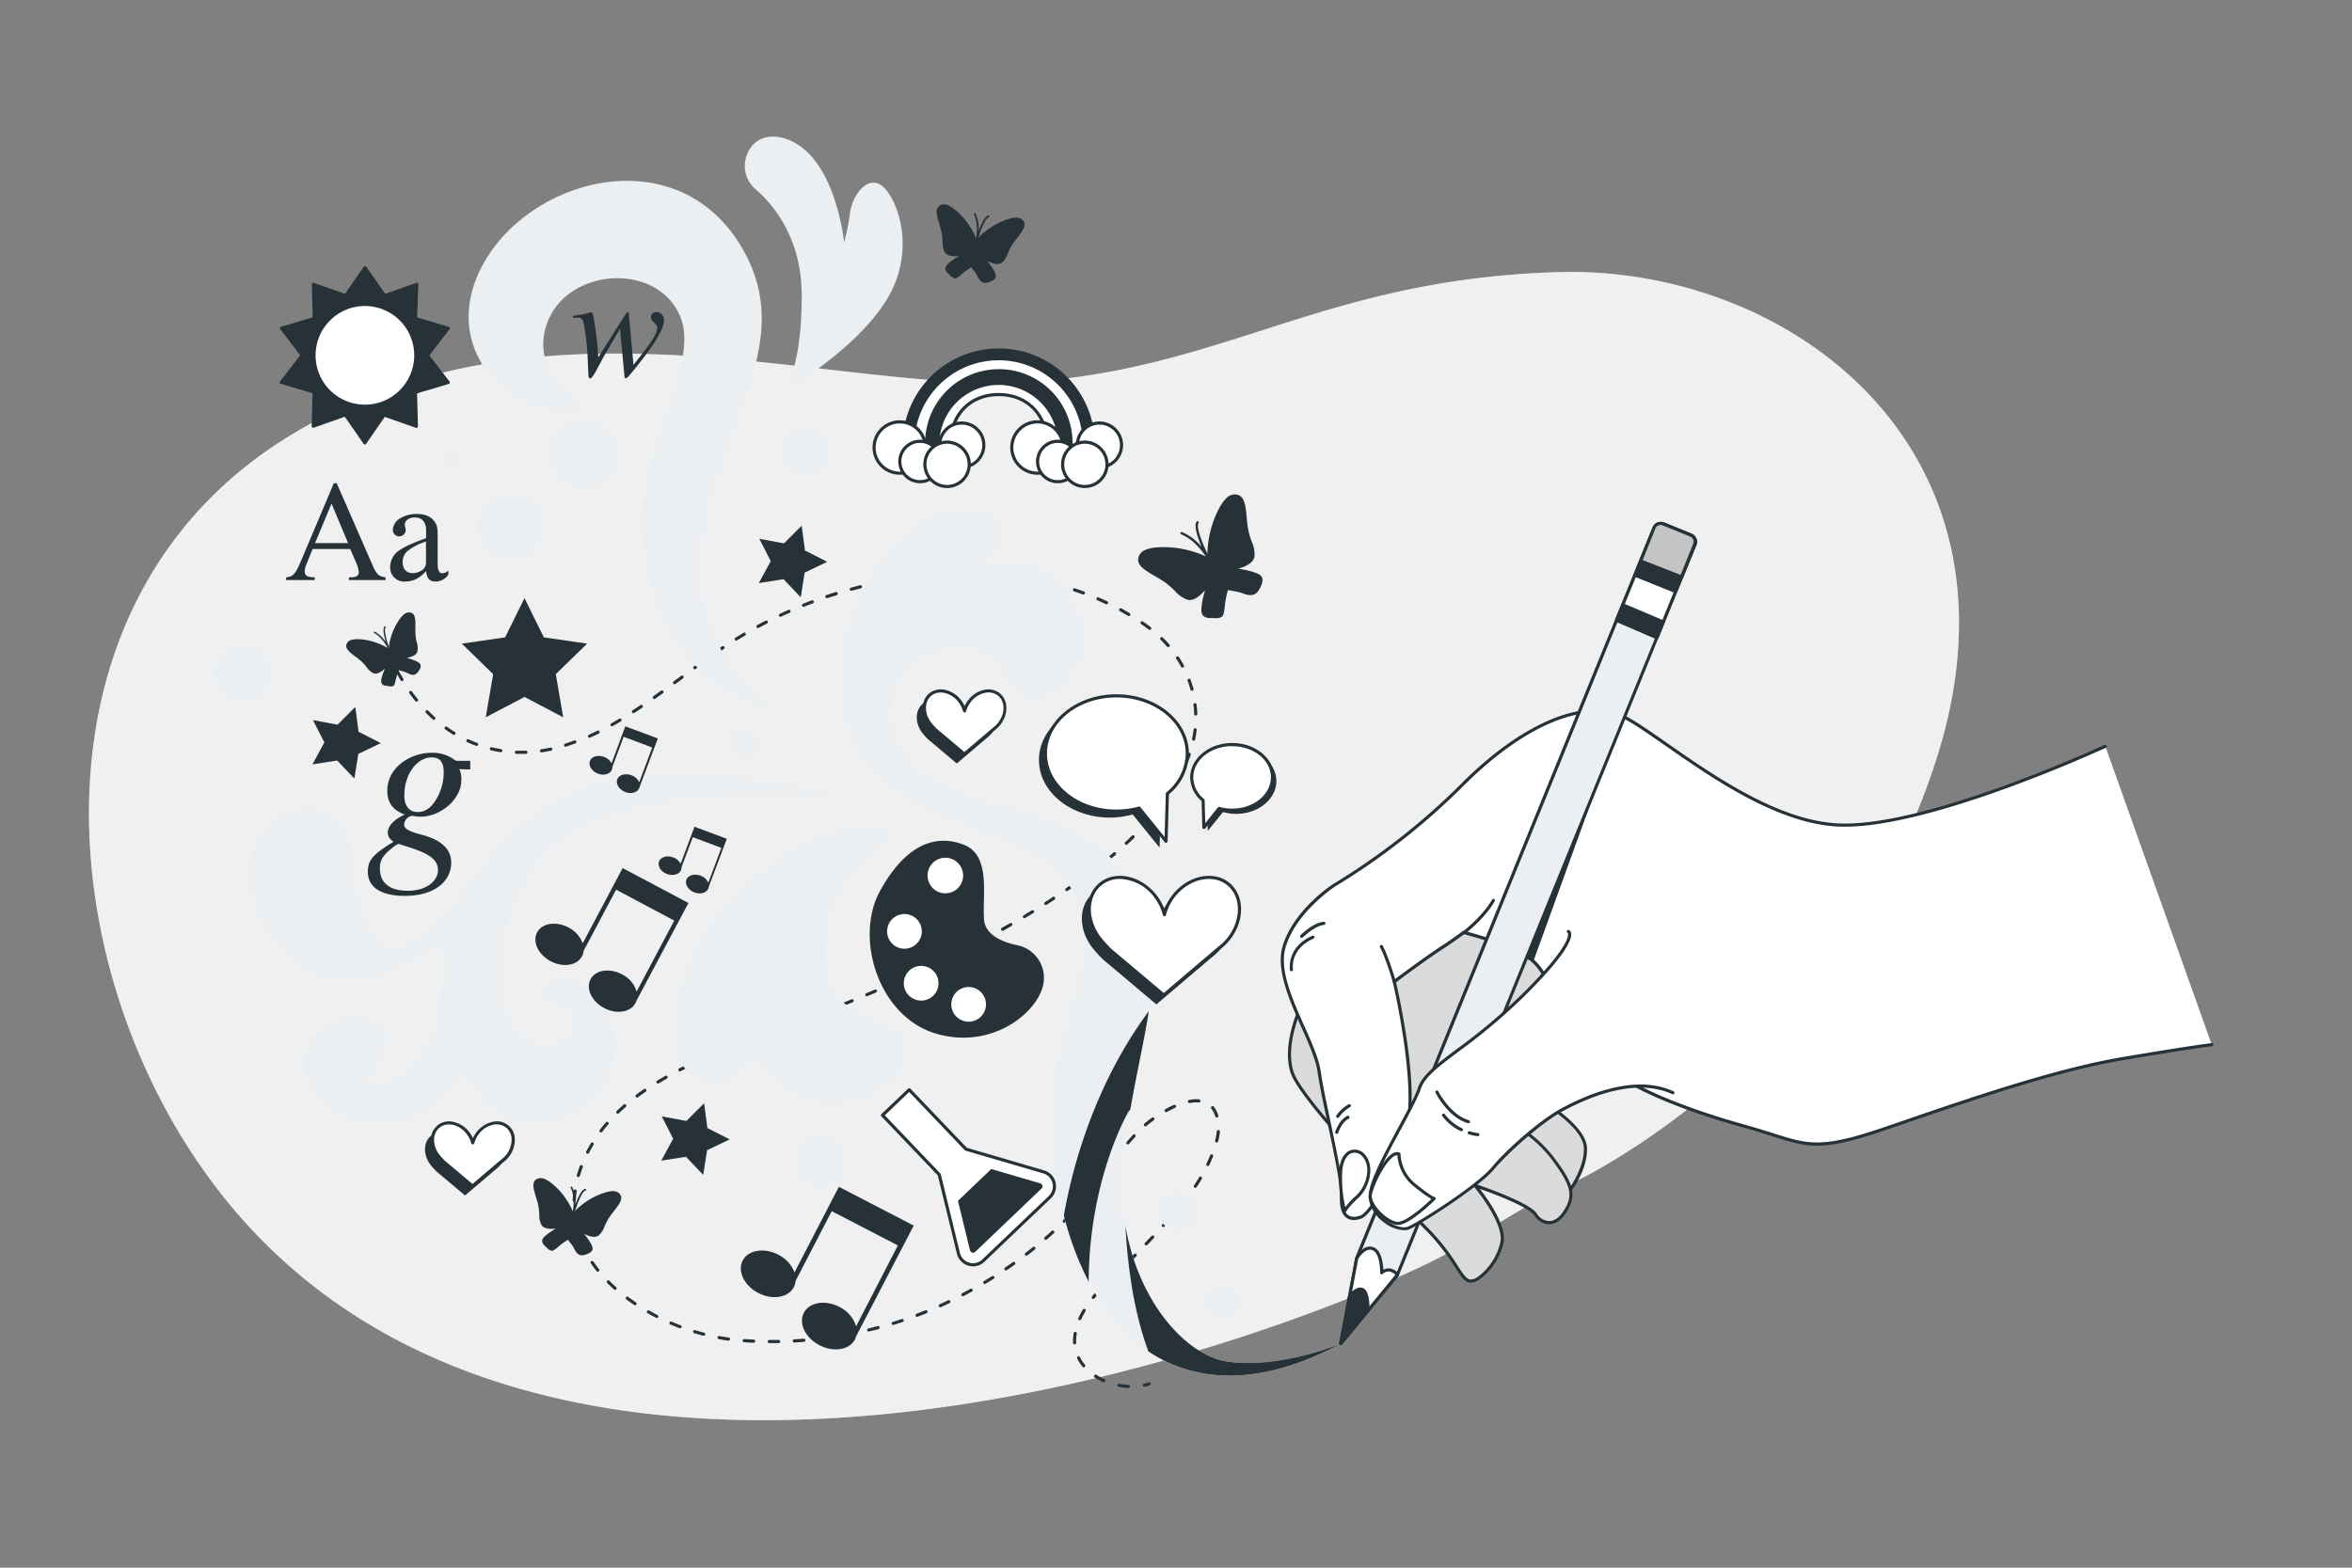 <svg xmlns="http://www.w3.org/2000/svg" viewBox="0 0 750 500"><rect x="0" y="0" width="750" height="500" fill="#808080" stroke="none"/><g id="freepik--background-simple--inject-18"><path d="M499.38,378.31S587,339.21,617.79,241.08,570.47,84.64,496.92,86.8s-104.55,29.89-166.33,34.87-154.48-31.9-236,16c-87.75,51.5-79.69,170.16-25.7,241,77.89,102.2,234.92,81.08,343.56,42.05a454.61,454.61,0,0,0,42.91-17.81C470.43,395.62,484.19,385.09,499.38,378.31Z" style="fill:#ECEFF1;opacity:0.7"></path><path d="M499.38,378.31S587,339.21,617.79,241.08,570.47,84.64,496.92,86.8s-104.55,29.89-166.33,34.87-154.48-31.9-236,16c-87.75,51.5-79.69,170.16-25.7,241,77.89,102.2,234.92,81.08,343.56,42.05a454.61,454.61,0,0,0,42.91-17.81C470.43,395.62,484.19,385.09,499.38,378.31Z" style="fill:#fff;opacity:0.7"></path></g><g id="freepik--Line--inject-18"><path d="M124.43,210.14a.51.51,0,0,1-.46-.3c-.21-.45-.41-.91-.61-1.38a.5.5,0,0,1,.92-.39c.19.45.39.91.6,1.36a.49.49,0,0,1-.25.66A.46.46,0,0,1,124.43,210.14Z" style="fill:#263238"></path><path d="M359.79,442.7h0a23.07,23.07,0,0,1-3.06-.39.48.48,0,0,1-.39-.58.5.5,0,0,1,.58-.4,22.63,22.63,0,0,0,2.92.37.49.49,0,0,1,.47.52A.5.5,0,0,1,359.79,442.7ZM352,440.81a.51.51,0,0,1-.2,0,20.57,20.57,0,0,1-2.71-1.46.5.5,0,0,1,.54-.85,19.28,19.28,0,0,0,2.58,1.4.5.5,0,0,1-.21.95Zm-6.4-4.71a.5.5,0,0,1-.39-.18,13.4,13.4,0,0,1-1.71-2.6.49.49,0,0,1,.22-.67.51.51,0,0,1,.67.22,12.71,12.71,0,0,0,1.59,2.41.5.5,0,0,1-.07.71A.51.51,0,0,1,345.63,436.1Zm-2.94-7.31a.5.5,0,0,1-.5-.47c0-.23,0-.46,0-.69a13.75,13.75,0,0,1,.14-1.91c0-.17.05-.34.08-.51a.49.49,0,0,1,.57-.41.5.5,0,0,1,.41.58c0,.16-.05.32-.07.47a13.57,13.57,0,0,0-.13,1.78c0,.21,0,.43,0,.64a.49.49,0,0,1-.47.52ZM246,428.37h-.7a.51.51,0,0,1-.5-.51.49.49,0,0,1,.5-.49h.7l2.3,0a.5.5,0,0,1,.51.49.51.51,0,0,1-.49.51Zm-5.71-.13h0c-1,0-2-.09-3-.16a.5.5,0,0,1-.47-.53.49.49,0,0,1,.53-.47c1,.07,2,.12,3,.16a.5.5,0,0,1,.47.53A.49.49,0,0,1,240.32,428.24Zm13-.07a.5.5,0,0,1,0-1c1-.06,2-.12,3-.2a.5.5,0,1,1,.08,1c-1,.08-2,.15-3,.21Zm-21-.58h-.07c-1-.14-2-.3-3-.49a.5.5,0,0,1-.41-.58.51.51,0,0,1,.59-.4c1,.18,2,.34,2.95.48a.5.5,0,0,1,.42.56A.49.49,0,0,1,232.32,427.59Zm29-.1a.5.5,0,0,1-.49-.45.49.49,0,0,1,.44-.55c1-.11,2-.24,3-.38a.49.49,0,0,1,.56.43.5.5,0,0,1-.42.56c-1,.14-2,.27-3,.38Zm7.94-1.17a.5.5,0,0,1-.09-1c1-.17,2-.36,2.95-.56a.51.51,0,0,1,.59.4.49.49,0,0,1-.39.58l-3,.57Zm-44.83-.3-.13,0c-1-.25-1.94-.53-2.91-.82a.5.5,0,0,1-.34-.63.51.51,0,0,1,.63-.33q1.44.43,2.88.81a.5.5,0,0,1,.35.61A.49.49,0,0,1,224.45,426Zm52.68-1.34a.5.5,0,0,1-.11-1c1-.24,1.94-.48,2.9-.74a.5.5,0,0,1,.61.36.49.49,0,0,1-.35.61c-1,.26-1.95.5-2.93.74Zm-60.32-1.1a.58.58,0,0,1-.18,0c-.94-.36-1.88-.73-2.82-1.13a.5.5,0,1,1,.4-.92c.92.39,1.84.76,2.77,1.12a.5.5,0,0,1-.17,1Zm68.06-1a.51.51,0,0,1-.48-.35.5.5,0,0,1,.34-.62c.95-.3,1.9-.6,2.85-.92a.5.5,0,0,1,.63.32.49.49,0,0,1-.31.63c-1,.32-1.92.63-2.88.92A.39.39,0,0,1,284.87,422.56Zm59.5-1.53a.54.54,0,0,1-.21,0,.5.5,0,0,1-.25-.66,29.63,29.63,0,0,1,1.43-2.71.5.5,0,0,1,.69-.17.49.49,0,0,1,.17.68,26.33,26.33,0,0,0-1.37,2.61A.51.51,0,0,1,344.37,421Zm-134.91-.7a.46.46,0,0,1-.22-.06q-1.35-.69-2.67-1.44a.49.49,0,0,1-.19-.68.51.51,0,0,1,.68-.19c.87.49,1.74,1,2.63,1.42a.5.5,0,0,1-.23.95Zm83-.36a.48.48,0,0,1-.46-.32.5.5,0,0,1,.29-.65l2.79-1.08a.5.5,0,1,1,.37.92c-.93.38-1.87.75-2.81,1.1Zm7.42-3.05a.51.51,0,0,1-.46-.3.5.5,0,0,1,.26-.66c.91-.41,1.81-.83,2.71-1.26a.5.5,0,0,1,.67.23.51.51,0,0,1-.23.67c-.91.44-1.83.86-2.74,1.27A.54.54,0,0,1,299.88,416.92Zm-97.34-.65a.46.46,0,0,1-.27-.09c-.86-.57-1.69-1.16-2.48-1.75a.5.5,0,0,1,.6-.8c.78.58,1.6,1.16,2.43,1.72a.5.5,0,0,1,.14.69A.49.49,0,0,1,202.54,416.27Zm146.12-2a.45.45,0,0,1-.31-.11.49.49,0,0,1-.07-.7c.6-.75,1.25-1.51,2-2.31a.5.5,0,1,1,.74.67c-.71.79-1.34,1.53-1.94,2.26A.48.48,0,0,1,348.66,414.27Zm-41.57-.87a.5.5,0,0,1-.44-.27.49.49,0,0,1,.21-.67l2.26-1.22.37-.21a.5.5,0,0,1,.68.19.49.49,0,0,1-.19.68l-.38.22c-.76.41-1.51.82-2.28,1.22A.46.46,0,0,1,307.09,413.4Zm-110.89-2a.46.46,0,0,1-.33-.13c-.76-.68-1.5-1.39-2.2-2.09a.5.5,0,0,1,0-.71.5.5,0,0,1,.71,0c.68.7,1.41,1.39,2.16,2.06a.5.5,0,0,1,0,.7A.52.52,0,0,1,196.2,411.36Zm117.88-1.9a.5.5,0,0,1-.43-.25.48.48,0,0,1,.17-.68l2.55-1.57a.5.5,0,0,1,.69.15.49.49,0,0,1-.16.69c-.85.54-1.71,1.07-2.57,1.58A.49.49,0,0,1,314.08,409.46Zm40-1.09a.47.47,0,0,1-.35-.15.49.49,0,0,1,0-.7c.72-.71,1.45-1.41,2.18-2.1a.49.49,0,0,1,.7,0,.5.5,0,0,1,0,.71c-.73.68-1.45,1.38-2.17,2.08A.46.46,0,0,1,354.1,408.37Zm-163.41-2.83a.52.52,0,0,1-.39-.19c-.64-.8-1.24-1.63-1.8-2.45a.5.5,0,1,1,.82-.57c.55.81,1.14,1.61,1.76,2.4a.49.49,0,0,1-.08.7A.51.51,0,0,1,190.69,405.54Zm130.15-.4a.52.52,0,0,1-.42-.22.51.51,0,0,1,.14-.7c.82-.56,1.65-1.13,2.46-1.7a.5.5,0,1,1,.58.81c-.82.58-1.65,1.16-2.48,1.72A.51.51,0,0,1,320.84,405.14Zm39.08-2.29a.52.52,0,0,1-.36-.16.5.5,0,0,1,0-.71c.75-.7,1.47-1.4,2.16-2.08a.51.51,0,0,1,.71,0,.5.5,0,0,1,0,.71c-.69.69-1.42,1.39-2.17,2.1A.52.52,0,0,1,359.92,402.85Zm-32.57-2.4a.5.5,0,0,1-.4-.19.51.51,0,0,1,.1-.7l2.36-1.85a.5.5,0,1,1,.62.78c-.78.63-1.57,1.25-2.38,1.86A.47.47,0,0,1,327.35,400.45Zm-141-1.66a.5.5,0,0,1-.45-.28c-.45-.91-.86-1.85-1.23-2.79a.5.5,0,0,1,.94-.36c.35.91.75,1.82,1.19,2.71a.5.5,0,0,1-.23.67A.42.42,0,0,1,186.38,398.79Zm179.2-1.64a.52.52,0,0,1-.35-.14.5.5,0,0,1,0-.71c.7-.72,1.39-1.45,2.08-2.18a.51.51,0,0,1,.71,0,.5.5,0,0,1,0,.71L365.94,397A.48.48,0,0,1,365.58,397.15Zm-32-1.76a.52.52,0,0,1-.38-.17.51.51,0,0,1,.05-.71c.76-.65,1.5-1.32,2.24-2a.5.5,0,0,1,.67.74c-.74.68-1.49,1.35-2.26,2A.49.49,0,0,1,333.58,395.39Zm37.5-4.09a.5.5,0,0,1-.37-.84q1-1.09,2-2.22a.5.5,0,0,1,.75.66c-.67.76-1.34,1.5-2,2.24A.5.5,0,0,1,371.08,391.3Zm-187.35-.05a.5.5,0,0,1-.49-.39c-.21-1-.37-2-.49-3a.51.51,0,0,1,.44-.56.5.5,0,0,1,.55.44c.12,1,.28,2,.48,2.92a.49.49,0,0,1-.38.59Zm155.73-1.32a.51.51,0,0,1-.36-.15.5.5,0,0,1,0-.7c.71-.71,1.39-1.43,2.07-2.16a.5.5,0,1,1,.73.67c-.68.75-1.37,1.48-2.09,2.19A.5.5,0,0,1,339.46,389.93Zm36.89-4.67a.51.51,0,0,1-.31-.11.5.5,0,0,1-.07-.71q.94-1.15,1.86-2.34a.5.5,0,0,1,.79.61c-.61.8-1.24,1.59-1.88,2.37A.5.5,0,0,1,376.35,385.26ZM344.82,384a.45.45,0,0,1-.31-.11.49.49,0,0,1-.07-.7c.64-.77,1.26-1.55,1.88-2.34a.52.52,0,0,1,.71-.08.5.5,0,0,1,.08.7c-.63.79-1.26,1.58-1.9,2.35A.5.5,0,0,1,344.82,384Zm-161.73-.68h0a.5.5,0,0,1-.47-.53c0-1,.14-2,.28-3a.51.51,0,0,1,.57-.42.5.5,0,0,1,.42.56c-.13,1-.23,2-.27,2.95A.51.51,0,0,1,183.09,383.29Zm198.06-4.46a.47.47,0,0,1-.28-.09.5.5,0,0,1-.14-.69c.56-.84,1.1-1.69,1.6-2.52a.5.5,0,1,1,.85.51c-.5.85-1.05,1.71-1.62,2.57A.49.49,0,0,1,381.15,378.83Zm-31.37-1.17a.52.52,0,0,1-.31-.1.5.5,0,0,1-.09-.7l1.81-2.41a.49.49,0,0,1,.7-.09.5.5,0,0,1,.1.7l-1.81,2.4A.51.51,0,0,1,349.78,377.66Zm-165.36-2.27a.36.36,0,0,1-.14,0,.5.5,0,0,1-.34-.62c.27-.95.6-1.92.95-2.89a.5.5,0,0,1,.65-.29.49.49,0,0,1,.29.64c-.35.94-.66,1.89-.93,2.82A.49.49,0,0,1,184.42,375.39Zm200.72-3.51a.54.54,0,0,1-.22-.05.5.5,0,0,1-.23-.67c.43-.9.84-1.81,1.21-2.72a.49.49,0,0,1,.65-.27.49.49,0,0,1,.27.65c-.38.92-.79,1.86-1.23,2.77A.51.51,0,0,1,385.14,371.88Zm-30.52-.62a.57.57,0,0,1-.31-.1.51.51,0,0,1-.09-.71c.61-.79,1.23-1.59,1.86-2.37a.49.49,0,0,1,.7-.08.49.49,0,0,1,.08.7c-.62.78-1.24,1.57-1.85,2.36A.49.49,0,0,1,354.62,371.26ZM187.38,368a.59.59,0,0,1-.23-.05.52.52,0,0,1-.22-.68c.46-.89,1-1.78,1.48-2.65a.5.5,0,0,1,.69-.17.49.49,0,0,1,.17.68c-.51.85-1,1.73-1.45,2.6A.49.49,0,0,1,187.38,368ZM359.67,365a.49.49,0,0,1-.38-.82c.66-.77,1.33-1.52,2-2.26a.49.49,0,0,1,.7,0,.48.48,0,0,1,0,.7c-.68.73-1.34,1.48-2,2.23A.51.51,0,0,1,359.67,365Zm28.3-.64h-.12a.51.51,0,0,1-.37-.61,17.42,17.42,0,0,0,.52-2.88.5.5,0,1,1,1,.09,18,18,0,0,1-.54,3A.49.49,0,0,1,388,364.38Zm-196.31-3.19a.5.5,0,0,1-.31-.1.51.51,0,0,1-.09-.71c.61-.79,1.25-1.58,1.92-2.35a.5.5,0,1,1,.75.65c-.65.75-1.28,1.53-1.87,2.31A.51.51,0,0,1,191.66,361.19Zm173.58-1.93a.52.52,0,0,1-.38-.17.51.51,0,0,1,.06-.71c.73-.62,1.54-1.25,2.4-1.88a.5.5,0,0,1,.59.81c-.85.61-1.63,1.23-2.34,1.83A.52.52,0,0,1,365.24,359.26Zm22.77-2.8a.48.48,0,0,1-.47-.35,7.39,7.39,0,0,0-1.27-2.49.5.5,0,1,1,.78-.63,8.38,8.38,0,0,1,1.44,2.83.49.49,0,0,1-.33.62A.39.39,0,0,1,388,356.46Zm-191-1.23a.52.52,0,0,1-.36-.16.49.49,0,0,1,0-.7c.71-.69,1.46-1.38,2.24-2.05a.5.5,0,0,1,.65.76c-.76.66-1.5,1.33-2.2,2A.52.52,0,0,1,197,355.23Zm174.84-.51a.49.49,0,0,1-.44-.26.51.51,0,0,1,.2-.68c.92-.5,1.84-1,2.73-1.36a.5.5,0,0,1,.41.91c-.87.39-1.76.84-2.66,1.33A.5.5,0,0,1,371.85,354.72Zm7.45-2.89a.51.51,0,0,1-.49-.41.5.5,0,0,1,.4-.58,11,11,0,0,1,3.13-.2.5.5,0,1,1-.08,1,10.58,10.58,0,0,0-2.86.19Zm-176.15-1.76a.49.49,0,0,1-.41-.21.51.51,0,0,1,.11-.7c.8-.6,1.63-1.18,2.46-1.75a.5.5,0,1,1,.57.82c-.83.57-1.64,1.14-2.44,1.74A.53.53,0,0,1,203.15,350.07Zm6.66-4.46a.49.49,0,0,1-.42-.24.5.5,0,0,1,.16-.69c.87-.52,1.74-1,2.62-1.53a.51.51,0,0,1,.68.19.52.52,0,0,1-.19.69c-.87.49-1.74,1-2.59,1.5A.5.5,0,0,1,209.81,345.61Zm7-3.89a.51.51,0,0,1-.45-.27.51.51,0,0,1,.22-.67c.9-.46,1.8-.9,2.71-1.34a.5.5,0,0,1,.44.9c-.91.43-1.8.88-2.7,1.33A.44.44,0,0,1,216.84,341.72Zm7.26-3.43a.5.5,0,0,1-.2-1c.92-.41,1.84-.81,2.77-1.2a.5.5,0,0,1,.39.92c-.93.39-1.84.79-2.76,1.19A.49.49,0,0,1,224.1,338.29Zm7.4-3.11a.47.47,0,0,1-.46-.31.49.49,0,0,1,.27-.65l2.81-1.1a.5.5,0,0,1,.64.28.51.51,0,0,1-.28.65l-2.79,1.1A.63.63,0,0,1,231.5,335.18ZM239,332.3a.49.49,0,0,1-.47-.32.5.5,0,0,1,.29-.65l2.83-1a.49.49,0,0,1,.64.29.5.5,0,0,1-.3.64l-2.82,1A.51.51,0,0,1,239,332.3Zm7.53-2.77a.52.52,0,0,1-.47-.33.5.5,0,0,1,.3-.64l2.82-1a.5.5,0,0,1,.65.29.52.52,0,0,1-.3.65l-2.83,1A.47.47,0,0,1,246.52,329.53Zm7.53-2.81a.5.5,0,0,1-.18-1l2.8-1.09a.5.5,0,1,1,.36.94l-2.81,1.08Zm7.47-2.91a.5.5,0,0,1-.18-1l2.8-1.11a.5.5,0,0,1,.65.28.51.51,0,0,1-.28.65l-2.8,1.11A.63.63,0,0,1,261.52,323.81Zm7.45-3a.51.51,0,0,1-.46-.31.5.5,0,0,1,.28-.65l2.78-1.14a.5.5,0,0,1,.38.92c-.93.39-1.86.76-2.79,1.14A.41.41,0,0,1,269,320.83Zm7.42-3.06a.51.51,0,0,1-.46-.31.49.49,0,0,1,.27-.65l2.77-1.18a.5.5,0,0,1,.39.92l-2.77,1.18A.71.71,0,0,1,276.39,317.77Zm7.38-3.16a.5.5,0,0,1-.46-.3.51.51,0,0,1,.26-.66l2.75-1.21a.5.5,0,0,1,.66.26.49.49,0,0,1-.25.65L284,314.57A.48.48,0,0,1,283.77,314.61Zm7.33-3.27a.52.52,0,0,1-.46-.29.5.5,0,0,1,.25-.66l2.73-1.26a.5.5,0,0,1,.67.25.51.51,0,0,1-.25.66l-2.73,1.26A.52.52,0,0,1,291.1,311.34Zm7.27-3.39a.5.5,0,0,1-.22-.95l2.71-1.31a.51.51,0,0,1,.67.23.5.5,0,0,1-.23.67l-2.71,1.31A.59.59,0,0,1,298.37,308Zm7.2-3.53a.5.5,0,0,1-.22-.95l2.68-1.36a.5.5,0,1,1,.45.89c-.89.46-1.78.92-2.68,1.37A.59.59,0,0,1,305.57,304.42Zm7.13-3.68a.5.5,0,0,1-.23-.95l2.64-1.42a.5.5,0,0,1,.48.88l-2.65,1.43A.53.53,0,0,1,312.7,300.74Zm7-3.86a.52.52,0,0,1-.44-.25.5.5,0,0,1,.19-.68c.88-.49,1.75-1,2.62-1.49a.51.51,0,0,1,.68.19.5.5,0,0,1-.19.68L320,296.82A.57.57,0,0,1,319.74,296.88Zm6.94-4a.49.49,0,0,1-.43-.24.49.49,0,0,1,.17-.68l2.57-1.56a.5.5,0,1,1,.52.85c-.85.53-1.71,1-2.57,1.56A.48.48,0,0,1,326.68,292.85Zm6.82-4.22a.51.51,0,0,1-.42-.23.5.5,0,0,1,.15-.69c.85-.54,1.69-1.08,2.52-1.63a.5.5,0,1,1,.55.84l-2.53,1.63A.45.45,0,0,1,333.5,288.63Zm6.7-4.42a.52.52,0,0,1-.42-.22.51.51,0,0,1,.13-.69l2.47-1.71a.5.5,0,1,1,.58.81l-2.48,1.72A.51.51,0,0,1,340.2,284.21Zm6.55-4.64a.5.5,0,0,1-.3-.9c.81-.59,1.61-1.19,2.41-1.79a.49.49,0,0,1,.7.1.5.5,0,0,1-.1.7l-2.42,1.8A.52.52,0,0,1,346.75,279.57Zm6.38-4.87a.5.5,0,0,1-.39-.18.51.51,0,0,1,.08-.71c.77-.62,1.54-1.26,2.3-1.91a.5.5,0,1,1,.65.77c-.77.65-1.55,1.29-2.33,1.92A.45.45,0,0,1,353.13,274.7Zm6.07-5.25a.49.49,0,0,1-.37-.16.49.49,0,0,1,0-.7q1.09-1,2.16-2.07a.5.5,0,0,1,.71,0,.51.51,0,0,1,0,.71c-.73.71-1.46,1.41-2.19,2.09A.5.5,0,0,1,359.2,269.45Zm5.66-5.68a.46.46,0,0,1-.33-.13.5.5,0,0,1,0-.71c.67-.73,1.34-1.48,2-2.23a.5.5,0,0,1,.76.65c-.66.76-1.33,1.52-2,2.26A.49.49,0,0,1,364.86,263.77Zm5.17-6.14a.49.49,0,0,1-.4-.8c.61-.79,1.2-1.6,1.77-2.41a.5.5,0,0,1,.81.57c-.57.83-1.17,1.64-1.79,2.45A.49.49,0,0,1,370,257.63Zm4.51-6.63a.48.48,0,0,1-.26-.07.5.5,0,0,1-.17-.69c.52-.86,1-1.73,1.47-2.59a.5.5,0,0,1,.68-.21.51.51,0,0,1,.2.68c-.47.88-1,1.76-1.49,2.64A.52.52,0,0,1,374.54,251Zm3.64-7.14a.43.43,0,0,1-.19,0,.49.49,0,0,1-.27-.65l.47-1.16c.22-.54.41-1.08.6-1.62a.5.5,0,0,1,.63-.31.51.51,0,0,1,.31.64c-.19.55-.39,1.1-.61,1.65-.15.4-.31.79-.48,1.19A.49.49,0,0,1,378.18,243.86Zm-211.86-3.44-1.65,0a.5.5,0,0,1-.48-.52.52.52,0,0,1,.52-.48c1,0,2,0,3,0a.5.5,0,0,1,.52.48.5.5,0,0,1-.48.52Zm6.37-.47a.51.51,0,0,1-.5-.43.5.5,0,0,1,.43-.56c1-.15,1.95-.32,2.92-.53a.52.52,0,0,1,.6.39.51.51,0,0,1-.39.59c-1,.21-2,.39-3,.54Zm-13-.06h-.08c-1-.16-2-.36-3-.59a.51.51,0,0,1-.37-.61.5.5,0,0,1,.6-.37c1,.23,1.94.42,2.92.58a.5.5,0,0,1-.08,1Zm20.78-1.74a.5.5,0,0,1-.14-1c.93-.29,1.88-.62,2.82-1a.49.49,0,0,1,.64.3.5.5,0,0,1-.29.64c-1,.35-1.93.68-2.88,1A.39.39,0,0,1,180.49,238.15ZM152,237.88a.51.51,0,0,1-.17,0c-.95-.35-1.9-.74-2.82-1.16a.5.5,0,0,1-.25-.66.51.51,0,0,1,.67-.25c.9.41,1.82.79,2.74,1.13a.49.49,0,0,1,.3.64A.51.51,0,0,1,152,237.88Zm228.63-1.66h-.1a.49.49,0,0,1-.39-.59c.19-1,.35-2,.46-2.93a.5.5,0,0,1,1,.12c-.12,1-.28,2-.48,3A.5.5,0,0,1,380.58,236.22ZM188,235.29a.49.49,0,0,1-.45-.3.5.5,0,0,1,.25-.66c.9-.41,1.8-.83,2.7-1.28a.5.5,0,0,1,.67.23.51.51,0,0,1-.23.67c-.9.45-1.82.88-2.73,1.29A.54.54,0,0,1,188,235.29Zm-43.23-.91a.48.48,0,0,1-.26-.07c-.86-.52-1.71-1.09-2.54-1.68a.5.5,0,0,1-.12-.7.51.51,0,0,1,.7-.12c.81.58,1.64,1.13,2.48,1.65a.49.49,0,0,1,.16.68A.48.48,0,0,1,144.75,234.38Zm50.38-2.73a.53.53,0,0,1-.44-.26.51.51,0,0,1,.19-.68c.87-.49,1.73-1,2.59-1.5a.5.5,0,0,1,.51.85c-.86.52-1.73,1-2.6,1.52A.59.59,0,0,1,195.13,231.65Zm-56.8-2.07a.5.5,0,0,1-.33-.12c-.75-.67-1.49-1.38-2.2-2.1a.5.5,0,0,1,0-.71.5.5,0,0,1,.71,0c.7.7,1.42,1.4,2.15,2.05a.5.5,0,0,1,0,.71A.49.49,0,0,1,138.33,229.58Zm242.94-1.33a.51.51,0,0,1-.5-.49c0-1-.11-2-.22-2.95a.51.51,0,0,1,.44-.56.5.5,0,0,1,.55.44c.12,1,.2,2,.23,3a.5.5,0,0,1-.49.52ZM202,227.47a.5.5,0,0,1-.42-.22.51.51,0,0,1,.14-.7c.84-.54,1.67-1.09,2.5-1.65a.5.5,0,0,1,.7.13.51.51,0,0,1-.14.7c-.83.56-1.67,1.11-2.51,1.66A.45.45,0,0,1,202,227.47Zm-69.17-3.7a.5.5,0,0,1-.39-.18c-.63-.78-1.26-1.58-1.85-2.4a.5.5,0,1,1,.8-.59c.59.8,1.2,1.6,1.82,2.36a.49.49,0,0,1-.07.7A.45.45,0,0,1,132.81,223.77Zm75.8-.82a.49.49,0,0,1-.41-.21.5.5,0,0,1,.12-.7l2.44-1.75a.5.5,0,0,1,.59.81l-2.45,1.76A.52.52,0,0,1,208.61,223Zm171.47-2.62a.49.49,0,0,1-.48-.36c-.26-.95-.57-1.9-.91-2.82a.49.49,0,0,1,.29-.64.5.5,0,0,1,.65.29c.35.95.67,1.92.93,2.9a.5.5,0,0,1-.34.62Zm-165-2.1a.51.51,0,0,1-.4-.2.5.5,0,0,1,.11-.7l2.41-1.79a.5.5,0,1,1,.6.8l-2.42,1.8A.53.53,0,0,1,215.1,218.23Zm-86.92-1a.48.48,0,0,1-.42-.24c-.52-.85-1-1.73-1.52-2.62a.49.49,0,0,1,.19-.68.51.51,0,0,1,.68.2c.48.88,1,1.74,1.5,2.58a.5.5,0,0,1-.17.69A.48.48,0,0,1,128.18,217.22Zm93.37-3.77a.51.51,0,0,1-.4-.2.5.5,0,0,1,.11-.7l2.43-1.78a.5.5,0,0,1,.7.11.51.51,0,0,1-.11.7c-.81.58-1.62,1.18-2.43,1.78A.53.53,0,0,1,221.55,213.45Zm155.52-.53a.49.49,0,0,1-.44-.26c-.47-.86-1-1.71-1.54-2.54a.5.5,0,0,1,.84-.55c.56.85,1.09,1.72,1.58,2.61a.51.51,0,0,1-.2.68A.53.53,0,0,1,377.07,212.92Zm-149-4.17a.49.49,0,0,1-.41-.21.5.5,0,0,1,.13-.7l2.48-1.71a.51.51,0,0,1,.7.14.5.5,0,0,1-.14.69l-2.47,1.7A.52.52,0,0,1,228.06,208.75Zm144.4-2.39a.48.48,0,0,1-.37-.17c-.65-.73-1.33-1.46-2-2.15a.5.5,0,1,1,.7-.72c.72.71,1.43,1.46,2.09,2.21a.51.51,0,0,1,0,.71A.5.5,0,0,1,372.46,206.36Zm-137.71-2.05a.5.5,0,0,1-.27-.92c.86-.53,1.72-1,2.59-1.56a.49.49,0,0,1,.68.17.51.51,0,0,1-.17.69c-.87.51-1.72,1-2.57,1.55A.48.48,0,0,1,234.75,204.31Zm131.86-3.41a.5.5,0,0,1-.3-.11c-.57-.44-1.16-.86-1.76-1.28l-.66-.45a.51.51,0,0,1-.14-.7.5.5,0,0,1,.7-.13l.67.46c.61.42,1.21.86,1.8,1.31a.5.5,0,0,1,.09.7A.51.51,0,0,1,366.61,200.9Zm-124.92-.6a.5.5,0,0,1-.24-.94c.89-.48,1.78-.94,2.67-1.4a.5.5,0,1,1,.46.89c-.89.45-1.78.92-2.65,1.39A.53.53,0,0,1,241.69,200.3Zm7.17-3.6a.48.48,0,0,1-.45-.29.49.49,0,0,1,.24-.66c.91-.42,1.82-.84,2.74-1.24a.49.49,0,0,1,.66.25.5.5,0,0,1-.25.66c-.92.4-1.83.82-2.73,1.24A.52.52,0,0,1,248.86,196.7Zm111.07-.24a.59.59,0,0,1-.25-.07c-.86-.51-1.73-1-2.6-1.48a.5.5,0,0,1,.48-.88c.88.48,1.76,1,2.63,1.5a.5.5,0,0,1-.26.93Zm-103.71-2.94a.47.47,0,0,1-.46-.31.49.49,0,0,1,.27-.65l2.82-1.09a.51.51,0,0,1,.64.29.5.5,0,0,1-.29.65q-1.41.53-2.79,1.08Zm96.63-.83a.52.52,0,0,1-.21,0c-.9-.43-1.81-.84-2.73-1.24a.5.5,0,1,1,.4-.92c.93.4,1.85.82,2.76,1.25a.5.5,0,0,1-.22.95Zm-89.1-1.93a.5.5,0,0,1-.16-1c1-.32,1.91-.64,2.87-.94a.5.5,0,0,1,.3,1l-2.85.92A.45.45,0,0,1,263.75,190.76Zm81.71-1.17a.47.47,0,0,1-.17,0c-.94-.35-1.88-.68-2.83-1a.52.52,0,0,1-.32-.64.5.5,0,0,1,.64-.31c1,.32,1.91.65,2.85,1a.5.5,0,0,1,.3.64A.52.52,0,0,1,345.46,189.59Zm-74-1.18a.5.5,0,0,1-.48-.37.49.49,0,0,1,.34-.61c1-.27,2-.53,2.92-.78a.51.51,0,0,1,.61.36.5.5,0,0,1-.36.61l-2.9.77Zm66.4-1.28a.3.3,0,0,1-.13,0c-1-.26-1.93-.51-2.9-.75a.5.5,0,1,1,.24-1c1,.24,2,.49,2.92.76a.5.5,0,0,1-.13,1Zm-58.61-.65a.5.5,0,0,1-.11-1l2.95-.61a.5.5,0,0,1,.59.39.49.49,0,0,1-.39.59c-1,.19-2,.4-2.94.61ZM330,185.3h-.1c-1-.19-2-.37-2.94-.53a.5.5,0,1,1,.16-1c1,.17,2,.34,3,.53a.51.51,0,0,1,.4.59A.5.5,0,0,1,330,185.3ZM287.09,185a.5.5,0,0,1-.08-1c1-.16,2-.31,3-.45a.5.5,0,1,1,.13,1l-3,.44Zm35-.91H322c-1-.11-2-.22-3-.31a.49.49,0,0,1-.45-.54.48.48,0,0,1,.54-.45c1,.09,2,.19,3,.31a.5.5,0,0,1-.06,1ZM295,184a.49.49,0,0,1-.49-.45A.5.5,0,0,1,295,183l3-.27a.5.5,0,0,1,.54.46.5.5,0,0,1-.46.54c-1,.08-2,.17-3,.27Zm19-.53h0c-1,0-2-.09-3-.11a.52.52,0,0,1-.49-.51.49.49,0,0,1,.52-.49c1,0,2,.06,3,.11a.5.5,0,0,1,0,1Zm-11,0a.5.5,0,0,1,0-1c1,0,2-.07,3-.09a.52.52,0,0,1,.51.5.5.5,0,0,1-.49.5l-3,.09Z" style="fill:#263238"></path><path d="M365,442.29a.5.5,0,0,1-.11-1,13,13,0,0,0,1.39-.38.49.49,0,0,1,.64.31.5.5,0,0,1-.32.63c-.49.16-1,.3-1.49.42Z" style="fill:#263238"></path></g><g id="freepik--Butterflies--inject-18"><path d="M389.51,196.78a4.25,4.25,0,0,1-2.47.34l-.75,0c-.6,0-2.42.08-3-1.36s.29-5.12.95-7.51c-1.37,1.59-3.62,3.66-5.67,3a9.61,9.61,0,0,1-3.92-2.77,23.34,23.34,0,0,0-4.57-3.68l-1.5-.88c-2.83-1.64-5.28-3.06-5.63-4.94a3.16,3.16,0,0,1,.84-2.59c1-1.23,3.43-1.87,7.22-1.89a32.68,32.68,0,0,1,14,3.19,32.65,32.65,0,0,1,3-14.09c1.61-3.43,3.21-5.36,4.75-5.75h0a3.13,3.13,0,0,1,2.7.32c1.56,1.11,1.82,3.93,2.12,7.19.05.56.11,1.14.17,1.72a22.83,22.83,0,0,0,1.41,5.7,9.52,9.52,0,0,1,.86,4.73c-.3,2.11-3.12,3.29-5.14,3.86,2.44.41,6.23,1.2,7.21,2.29s.22,2.73,0,3.27c-.81,1.77-1.76,3.31-4.3,2.77a12.66,12.66,0,0,1-1.55-.46,11,11,0,0,0-1.49-.45c-1.1-.23-2.17-.42-3.19-.59a28.14,28.14,0,0,0-1,5.17,18.06,18.06,0,0,1-.44,2.61A1.74,1.74,0,0,1,389.51,196.78Z" style="fill:#263238"></path><path d="M385.63,178.66l0,0a.38.38,0,0,1-.52-.16c0-.06-3.3-6-8.47-8.08a.4.4,0,0,1-.22-.51.39.39,0,0,1,.51-.21,16.59,16.59,0,0,1,6.24,4.72c-1.27-3-2.52-6.63-1.63-8a.39.39,0,0,1,.54-.11.37.37,0,0,1,.11.53c-.94,1.42,1.71,7.66,3.6,11.26A.38.38,0,0,1,385.63,178.66Z" style="fill:#263238"></path><path d="M304.38,88.77a3.17,3.17,0,0,1-1.49-1,3.45,3.45,0,0,0-.39-.38c-.33-.29-1.33-1.16-.94-2.24s2.69-2.57,4.22-3.52c-1.51.17-3.73.16-4.52-1.19a7.07,7.07,0,0,1-.72-3.41,16.24,16.24,0,0,0-.61-4.22c-.11-.41-.24-.82-.36-1.21-.69-2.28-1.29-4.25-.54-5.42a2.26,2.26,0,0,1,1.72-1c1.15-.16,2.75.7,4.78,2.57a23.75,23.75,0,0,1,5.9,8.65,23.69,23.69,0,0,1,8.58-6c2.55-1,4.36-1.27,5.37-.71h0a2.3,2.3,0,0,1,1.28,1.51c.28,1.36-1,3-2.43,4.87l-.77,1a16.27,16.27,0,0,0-2.06,3.73,7.05,7.05,0,0,1-1.89,2.94c-1.2,1-3.28.21-4.64-.49,1.09,1.43,2.72,3.72,2.7,4.79s-1.23,1.56-1.63,1.72c-1.32.54-2.58.9-3.67-.65a10.57,10.57,0,0,1-.59-1,8.4,8.4,0,0,0-.57-1c-.47-.66-.95-1.3-1.41-1.89a21.06,21.06,0,0,0-3.07,2.27,13.34,13.34,0,0,1-1.52,1.17A1.2,1.2,0,0,1,304.38,88.77Z" style="fill:#263238"></path><path d="M311.28,77.21h0a.28.28,0,0,1-.2-.34s1.23-4.84-.51-8.49a.29.29,0,0,1,.14-.38.28.28,0,0,1,.37.14,12.15,12.15,0,0,1,1,5.6c.78-2.2,1.93-4.77,3.07-5a.27.27,0,0,1,.34.21.28.28,0,0,1-.2.34c-1.2.29-2.88,4.92-3.66,7.77A.28.28,0,0,1,311.28,77.21Z" style="fill:#263238"></path><path d="M175.78,398.89a3.22,3.22,0,0,1-1.48-1c-.14-.14-.27-.27-.39-.37-.33-.29-1.33-1.14-.94-2.2s2.69-2.53,4.22-3.46c-1.52.17-3.74.16-4.52-1.16a6.86,6.86,0,0,1-.72-3.35,15.77,15.77,0,0,0-.61-4.15c-.12-.4-.24-.8-.36-1.18-.69-2.24-1.29-4.17-.55-5.32a2.29,2.29,0,0,1,1.73-.94c1.14-.16,2.75.69,4.78,2.52a23.21,23.21,0,0,1,5.89,8.49,23.59,23.59,0,0,1,8.59-5.89c2.55-1,4.36-1.24,5.37-.7h0a2.23,2.23,0,0,1,1.27,1.48c.29,1.34-1,2.94-2.42,4.79-.26.32-.51.64-.77,1a16.27,16.27,0,0,0-2.07,3.66,6.89,6.89,0,0,1-1.88,2.89c-1.21,1-3.29.2-4.65-.48,1.1,1.4,2.72,3.65,2.71,4.7s-1.24,1.53-1.64,1.69c-1.31.53-2.58.88-3.66-.64a9.34,9.34,0,0,1-.59-1,11,11,0,0,0-.57-1c-.48-.65-1-1.27-1.41-1.85a20.8,20.8,0,0,0-3.07,2.22,12.71,12.71,0,0,1-1.53,1.16A1.26,1.26,0,0,1,175.78,398.89Z" style="fill:#263238"></path><path d="M182.69,387.54h0a.29.29,0,0,1-.2-.34c0-.05,1.24-4.76-.5-8.34a.26.26,0,0,1,.13-.36.28.28,0,0,1,.38.13,11.58,11.58,0,0,1,1,5.49c.79-2.16,1.94-4.68,3.08-4.95a.28.28,0,0,1,.34.2.28.28,0,0,1-.21.34c-1.2.28-2.87,4.83-3.65,7.63A.28.28,0,0,1,182.69,387.54Z" style="fill:#263238"></path><path d="M125.34,218.82a2.65,2.65,0,0,1-1.53,0l-.45-.07c-.37,0-1.48-.12-1.76-1s.54-3.09,1.1-4.5c-.94.88-2.45,2-3.65,1.46a5.88,5.88,0,0,1-2.2-2,13.86,13.86,0,0,0-2.52-2.55l-.85-.64c-1.61-1.2-3-2.23-3.08-3.4a1.92,1.92,0,0,1,.69-1.51c.7-.68,2.22-.9,4.52-.65a19.92,19.92,0,0,1,8.32,2.92,20,20,0,0,1,2.82-8.36c1.22-2,2.32-3,3.29-3.17h0a2,2,0,0,1,1.62.39c.87.78.83,2.51.79,4.52,0,.34,0,.7,0,1.06a14,14,0,0,0,.46,3.56,5.89,5.89,0,0,1,.19,2.93c-.33,1.27-2.12,1.78-3.39,2,1.46.42,3.7,1.16,4.22,1.9s0,1.67-.24,2c-.62,1-1.3,1.89-2.81,1.39a8.3,8.3,0,0,1-.91-.39,7.19,7.19,0,0,0-.87-.38c-.65-.21-1.29-.41-1.9-.58a17.83,17.83,0,0,0-1,3.07,9.67,9.67,0,0,1-.45,1.56A1,1,0,0,1,125.34,218.82Z" style="fill:#263238"></path><path d="M124.24,207.54h0a.24.24,0,0,1-.31-.13s-1.58-3.9-4.58-5.5a.24.24,0,1,1,.22-.42,10.22,10.22,0,0,1,3.47,3.3c-.57-1.88-1.07-4.2-.44-4.95a.24.24,0,0,1,.34,0,.23.23,0,0,1,0,.33c-.66.8.51,4.78,1.41,7.1A.23.23,0,0,1,124.24,207.54Z" style="fill:#263238"></path></g><g id="freepik--Sun--inject-18"><polygon points="136.31 113.33 142.95 104.69 132.51 101.6 132.79 90.71 122.53 94.34 116.36 85.37 110.19 94.34 99.93 90.71 100.22 101.6 89.77 104.69 96.41 113.33 89.77 121.97 100.22 125.05 99.93 135.94 110.19 132.31 116.36 141.28 122.53 132.31 132.8 135.94 132.51 125.05 142.95 121.97 136.31 113.33" style="fill:#263238"></polygon><path d="M116.36,141.78a.49.49,0,0,1-.41-.22l-6-8.65-9.91,3.5a.48.48,0,0,1-.46-.07.47.47,0,0,1-.2-.41l.28-10.51-10.08-3a.48.48,0,0,1-.34-.32.5.5,0,0,1,.08-.46l6.41-8.33L89.37,105a.5.5,0,0,1-.08-.46.48.48,0,0,1,.34-.32l10.08-3-.28-10.51a.47.47,0,0,1,.2-.41.48.48,0,0,1,.46-.07l9.91,3.5,6-8.65a.49.49,0,0,1,.41-.22h0a.48.48,0,0,1,.41.22l6,8.65,9.91-3.5a.47.47,0,0,1,.46.07.51.51,0,0,1,.21.41L133,101.23l10.07,3a.48.48,0,0,1,.34.32.5.5,0,0,1-.08.46l-6.41,8.34,6.41,8.33a.5.5,0,0,1,.08.46.48.48,0,0,1-.34.32l-10.07,3,.28,10.51a.51.51,0,0,1-.21.41.47.47,0,0,1-.46.07l-9.9-3.5-6,8.65A.48.48,0,0,1,116.36,141.78Zm-6.17-10a.51.51,0,0,1,.41.21l5.76,8.38,5.76-8.38a.5.5,0,0,1,.58-.18l9.58,3.39L132,125.06a.5.5,0,0,1,.36-.49l9.74-2.88-6.19-8.06a.5.5,0,0,1,0-.61l6.19-8.06-9.74-2.88a.5.5,0,0,1-.36-.5l.27-10.16-9.58,3.39a.5.5,0,0,1-.58-.18l-5.76-8.38-5.76,8.38a.48.48,0,0,1-.57.18l-9.58-3.39.26,10.17a.5.5,0,0,1-.35.49L90.61,105,96.8,113a.5.5,0,0,1,0,.61l-6.19,8.06,9.75,2.88a.5.5,0,0,1,.35.49l-.26,10.17,9.58-3.39A.45.45,0,0,1,110.19,131.81Z" style="fill:#263238"></path><circle cx="116.36" cy="113.33" r="16.23" style="fill:#fff"></circle><path d="M116.36,130.05a16.73,16.73,0,1,1,16.73-16.72A16.74,16.74,0,0,1,116.36,130.05Zm0-32.45a15.73,15.73,0,1,0,15.73,15.73A15.74,15.74,0,0,0,116.36,97.6Z" style="fill:#263238"></path></g><g id="freepik--Letters--inject-18"><path d="M111.26,185v-.87c1.65,0,2-.09,2.52-.41a1.33,1.33,0,0,0,.64-1.1,9.61,9.61,0,0,0-.87-3.21l-1.87-4.31h-12l-2.11,5.23a6,6,0,0,0-.41,1.92c0,1.42,1,1.88,3.21,1.88V185H91.24v-.87c2.66-.28,3.07-1.24,5.77-7.65l9.44-22.36h.92l11.27,25.79c1.28,3,1.93,3.94,4.31,4.22V185Zm-5.54-24.38-5.27,12.6H111Z" style="fill:#263238"></path><path d="M142.94,183.27a4.76,4.76,0,0,1-4.13,2.2c-1.69,0-2.7-.92-2.93-3.35h0c-2.43,2.75-4.68,3.35-6.65,3.35a4.46,4.46,0,0,1-4.81-4.77,6.46,6.46,0,0,1,3.21-5.36c1.37-.91,3.07-1.79,8.25-3.71v-2.47c0-2.85-1.52-4.13-3.58-4.13-1.83,0-3.21,1-3.21,2.25,0,.82.28,1,.28,1.92a2.11,2.11,0,0,1-2.11,1.88,2.08,2.08,0,0,1-2-2.11,4.53,4.53,0,0,1,2.34-3.66,10,10,0,0,1,5.27-1.38c2.56,0,4.31.73,5.41,2.06s1.28,2.3,1.28,5.09v8.75c0,2.11.59,3,1.42,3a2.81,2.81,0,0,0,2-.87Zm-7.1-10.54a17.61,17.61,0,0,0-5.87,3,4.46,4.46,0,0,0-1.56,3.53c0,2.43,1.38,3.53,3.17,3.53a5,5,0,0,0,2.65-.73,2.93,2.93,0,0,0,1.61-2.89Z" style="fill:#263238"></path><path d="M146.46,245.31a7.32,7.32,0,0,1,.64,3.6c0,5.92-6.49,11.56-13,11.56a10.57,10.57,0,0,1-2.19-.21,1.37,1.37,0,0,0-.49-.07,3,3,0,0,0-2.54,2.89c0,1.27,1.91,2.19,5,3,6.77,1.63,10,4.73,10,9,0,6.13-5.43,10.65-14.81,10.65-7.19,0-11.77-2.54-11.77-7.62,0-3.59,1.34-5.5,8.25-9.66a3.48,3.48,0,0,1-1.91-2.75c0-2,1.62-4.16,5.43-5.92-3.95-1.41-5.57-3.95-5.57-7.62,0-7.19,7.05-12.06,14.18-12.06a11.74,11.74,0,0,1,6.91,2,2.2,2.2,0,0,0,1.13.56h4.23v2.75Zm-16.92,24.61c-.92-.28-1.63-.49-2.4-.77-.64,0-3.6,2.39-4.59,3.66a6,6,0,0,0-1.41,4.09c0,4.94,3.32,7.2,9,7.2s9.52-3,9.52-6.63C139.62,274.22,137.08,272.25,129.54,269.92Zm8-28.35c-4.38,0-8.61,5.15-8.61,12.13,0,3.32,1.55,5.29,4.23,5.29,2.4,0,4.31-1.27,6-4.16a16.51,16.51,0,0,0,2.33-8.25C141.53,242.84,140.19,241.57,137.58,241.57Z" style="fill:#263238"></path><path d="M202,116.38c6-7.52,7.56-9.94,7.56-11.91,0-.55-.28-.92-1-1.61a2.43,2.43,0,0,1-1-1.88,1.66,1.66,0,0,1,1.79-1.42,2.42,2.42,0,0,1,2.38,2.57c0,2.93-3.39,8.29-9.72,16l-.41.51c-1.24,1.51-1.65,2-2.06,2s-.41-.42-.5-1.61l-1.33-14.2-4.08,7c-.83,1.38-1.65,2.89-2.52,4.54-1.65,3.16-2.43,4.31-2.93,4.31s-.51-.37-.6-2.16l-.18-4.17a73.81,73.81,0,0,0-1.24-11.09c-.41-1.69-.83-1.92-2.15-1.92h-1.29v-.6c1.42-.23,3-.41,4.36-.78a9.56,9.56,0,0,1,1.32-.32c.51,0,.55.09.87,1.56A97.92,97.92,0,0,1,190.77,114l8.8-13.93c.23-.37.37-.46.59-.46s.37.14.37.64Z" style="fill:#263238"></path></g><g id="freepik--speech-bubbles--inject-18"><path d="M376.55,242.38c0-10.15-10.13-18.38-22.63-18.38s-22.62,8.23-22.62,18.38,10.13,18.38,22.62,18.38a27.69,27.69,0,0,0,7.27-1l8.57,10.58.43-15.23A16.71,16.71,0,0,0,376.55,242.38Z" style="fill:#263238"></path><path d="M378.6,240.32c0-10.15-10.12-18.38-22.62-18.38s-22.62,8.23-22.62,18.38S343.49,258.7,356,258.7a27.39,27.39,0,0,0,7.27-1l8.57,10.59.43-15.24A16.7,16.7,0,0,0,378.6,240.32Z" style="fill:#fff"></path><path d="M371.82,268.82a.51.51,0,0,1-.39-.19l-8.37-10.34a27.5,27.5,0,0,1-7.08.91c-12.75,0-23.12-8.47-23.12-18.88s10.37-18.88,23.12-18.88,23.12,8.47,23.12,18.88a17.1,17.1,0,0,1-6.35,13l-.43,15a.51.51,0,0,1-.34.46Zm-8.57-11.59a.48.48,0,0,1,.38.18l7.73,9.54.39-13.88a.53.53,0,0,1,.18-.37,16.19,16.19,0,0,0,6.17-12.38c0-9.86-9.92-17.88-22.12-17.88s-22.12,8-22.12,17.88S343.78,258.2,356,258.2a27,27,0,0,0,7.13-.95A.34.34,0,0,1,363.25,257.23Z" style="fill:#263238"></path><path d="M381.2,249.11c0-5.78,5.77-10.47,12.89-10.47S407,243.33,407,249.11s-5.77,10.47-12.89,10.47A15.92,15.92,0,0,1,390,259l-4.88,6-.25-8.68A9.52,9.52,0,0,1,381.2,249.11Z" style="fill:#263238"></path><path d="M380,247.94c0-5.79,5.77-10.48,12.89-10.48s12.89,4.69,12.89,10.48-5.77,10.47-12.89,10.47a15.5,15.5,0,0,1-4.14-.56l-4.88,6-.25-8.68A9.54,9.54,0,0,1,380,247.94Z" style="fill:#fff"></path><path d="M383.9,264.39a.41.41,0,0,1-.16,0,.49.49,0,0,1-.34-.46l-.24-8.46a9.94,9.94,0,0,1-3.63-7.5c0-6.05,6-11,13.39-11s13.39,4.93,13.39,11-6,11-13.39,11a15.83,15.83,0,0,1-3.95-.49l-4.68,5.78A.51.51,0,0,1,383.9,264.39Zm9-26.43c-6.83,0-12.39,4.48-12.39,10a9,9,0,0,0,3.44,6.89.47.47,0,0,1,.18.36l.21,7.33,4-5a.53.53,0,0,1,.53-.17,14.9,14.9,0,0,0,4,.54c6.83,0,12.39-4.47,12.39-10S399.75,238,392.92,238Z" style="fill:#263238"></path></g><g id="freepik--Rainbow--inject-18"><path d="M349.13,141.24c0,.56,0,1.12-.05,1.68H334.74a15.48,15.48,0,0,0,.09-1.68,16.36,16.36,0,0,0-32.71,0,15.48,15.48,0,0,0,.09,1.68H287.87c0-.56-.05-1.12-.05-1.68a30.66,30.66,0,0,1,61.31,0Z" style="fill:#263238"></path><path d="M345.82,141.24c0,.57,0,1.12-.06,1.68h-11a15.48,15.48,0,0,0,.09-1.68,16.36,16.36,0,0,0-32.71,0,15.48,15.48,0,0,0,.09,1.68h-11c0-.56-.06-1.11-.06-1.68a27.35,27.35,0,0,1,54.69,0Z" style="fill:#fff"></path><path d="M345.76,143.42h-11a.48.48,0,0,1-.37-.17.47.47,0,0,1-.12-.38c.05-.53.08-1.08.08-1.63a15.86,15.86,0,0,0-31.71,0,14.7,14.7,0,0,0,.09,1.63.45.45,0,0,1-.13.38.48.48,0,0,1-.37.17h-11a.5.5,0,0,1-.5-.46c0-.58-.06-1.14-.06-1.72a27.85,27.85,0,0,1,55.69,0c0,.58,0,1.14-.06,1.7A.5.5,0,0,1,345.76,143.42Zm-10.47-1h10c0-.39,0-.78,0-1.18a26.85,26.85,0,0,0-53.69,0c0,.4,0,.79,0,1.18h10c0-.39-.05-.78-.05-1.18a16.86,16.86,0,0,1,33.71,0C335.33,141.64,335.32,142,335.29,142.42Z" style="fill:#263238"></path><path d="M342,141.24c0,.57,0,1.12-.07,1.68h-7.16a15.48,15.48,0,0,0,.09-1.68,16.36,16.36,0,0,0-32.71,0,15.48,15.48,0,0,0,.09,1.68h-7.16c0-.56-.07-1.11-.07-1.68a23.5,23.5,0,0,1,47,0Z" style="fill:#263238"></path><path d="M337.87,141.24c0,.57,0,1.12-.08,1.68H333.7a15.48,15.48,0,0,0,.09-1.68c0-9-6.29-15.4-15.32-15.4s-15.25,6.37-15.25,15.4a15.48,15.48,0,0,0,.09,1.68h-4.15c-.05-.56-.08-1.11-.08-1.68a19.4,19.4,0,0,1,38.79,0Z" style="fill:#fff"></path><path d="M337.79,143.42H333.7a.5.5,0,0,1-.37-.17.47.47,0,0,1-.12-.38c.05-.54.08-1.08.08-1.63,0-8.77-6.09-14.9-14.82-14.9s-14.75,6.13-14.75,14.9a14.57,14.57,0,0,0,.09,1.63.51.51,0,0,1-.5.55h-4.15a.51.51,0,0,1-.5-.46c-.05-.62-.08-1.18-.08-1.72a19.9,19.9,0,0,1,39.79,0c0,.57,0,1.11-.08,1.67A.53.53,0,0,1,337.79,143.42Zm-3.54-1h3.08c0-.4,0-.79,0-1.18a18.9,18.9,0,0,0-37.79,0c0,.38,0,.76,0,1.18h3.14c0-.39,0-.78,0-1.18,0-9.36,6.48-15.9,15.75-15.9s15.82,6.54,15.82,15.9C334.29,141.64,334.28,142,334.25,142.42Z" style="fill:#263238"></path><circle cx="286.91" cy="142.73" r="8.18" style="fill:#fff"></circle><path d="M286.91,151.41a8.68,8.68,0,1,1,8.68-8.68A8.68,8.68,0,0,1,286.91,151.41Zm0-16.35a7.68,7.68,0,1,0,7.68,7.67A7.68,7.68,0,0,0,286.91,135.06Z" style="fill:#263238"></path><path d="M299.82,147.19a6.44,6.44,0,1,1-6.43-6.44A6.43,6.43,0,0,1,299.82,147.19Z" style="fill:#fff"></path><path d="M293.39,154.12a6.94,6.94,0,1,1,6.93-6.93A6.95,6.95,0,0,1,293.39,154.12Zm0-12.87a5.94,5.94,0,1,0,5.93,5.94A5.95,5.95,0,0,0,293.39,141.25Z" style="fill:#263238"></path><path d="M313.72,142a7,7,0,1,1-7-7A7,7,0,0,1,313.72,142Z" style="fill:#fff"></path><path d="M306.68,149.5a7.54,7.54,0,1,1,7.54-7.53A7.55,7.55,0,0,1,306.68,149.5Zm0-14.07a6.54,6.54,0,1,0,6.54,6.54A6.56,6.56,0,0,0,306.68,135.43Z" style="fill:#263238"></path><path d="M309.08,148.09A7.08,7.08,0,1,1,302,141,7.07,7.07,0,0,1,309.08,148.09Z" style="fill:#fff"></path><path d="M302,155.66a7.57,7.57,0,1,1,7.57-7.57A7.58,7.58,0,0,1,302,155.66Zm0-14.14a6.57,6.57,0,1,0,6.57,6.57A6.58,6.58,0,0,0,302,141.52Z" style="fill:#263238"></path><circle cx="330.82" cy="142.73" r="8.18" style="fill:#fff"></circle><path d="M330.82,151.41a8.68,8.68,0,1,1,8.68-8.68A8.69,8.69,0,0,1,330.82,151.41Zm0-16.35a7.68,7.68,0,1,0,7.68,7.67A7.69,7.69,0,0,0,330.82,135.06Z" style="fill:#263238"></path><path d="M343.74,147.19a6.44,6.44,0,1,1-6.44-6.44A6.43,6.43,0,0,1,343.74,147.19Z" style="fill:#fff"></path><path d="M337.3,154.12a6.94,6.94,0,1,1,6.94-6.93A6.94,6.94,0,0,1,337.3,154.12Zm0-12.87a5.94,5.94,0,1,0,5.94,5.94A5.94,5.94,0,0,0,337.3,141.25Z" style="fill:#263238"></path><path d="M357.63,142a7,7,0,1,1-7-7A7,7,0,0,1,357.63,142Z" style="fill:#fff"></path><path d="M350.59,149.5a7.54,7.54,0,1,1,7.54-7.53A7.54,7.54,0,0,1,350.59,149.5Zm0-14.07a6.54,6.54,0,1,0,6.54,6.54A6.55,6.55,0,0,0,350.59,135.43Z" style="fill:#263238"></path><path d="M353,148.09a7.07,7.07,0,1,1-7.07-7.07A7.06,7.06,0,0,1,353,148.09Z" style="fill:#fff"></path><path d="M345.92,155.66a7.57,7.57,0,1,1,7.57-7.57A7.58,7.58,0,0,1,345.92,155.66Zm0-14.14a6.57,6.57,0,1,0,6.57,6.57A6.58,6.58,0,0,0,345.92,141.52Z" style="fill:#263238"></path></g><g id="freepik--Bottle--inject-18"><path d="M332.8,373.76,308,366.51l-18.09-18.94-8.51,8.13,18.09,18.94,6.1,25.08a4.79,4.79,0,0,0,8,2.34l21.18-20.23A4.8,4.8,0,0,0,332.8,373.76Z" style="fill:#fff"></path><path d="M310.29,403.89a5.32,5.32,0,0,1-5.16-4.05l-6.08-24.95-18-18.85a.5.5,0,0,1-.14-.35.49.49,0,0,1,.15-.35l8.52-8.13a.46.46,0,0,1,.36-.14.53.53,0,0,1,.35.15l18,18.85,24.65,7.22h0a5.29,5.29,0,0,1,2.17,8.9l-21.19,20.23A5.22,5.22,0,0,1,310.29,403.89Zm-28.16-48.18,17.74,18.58a.57.57,0,0,1,.12.23l6.11,25.09a4.29,4.29,0,0,0,7.13,2.09l21.19-20.23a4.3,4.3,0,0,0-1.76-7.23L307.88,367a.61.61,0,0,1-.22-.13l-17.74-18.59Z" style="fill:#263238"></path><path d="M316.09,372.85,305.47,383l3.85,15.82a1,1,0,0,0,1.62.48l21.18-20.23a.94.94,0,0,0,.28-.94.93.93,0,0,0-.68-.7Z" style="fill:#263238"></path></g><g id="freepik--Palette--inject-18"><path d="M332.87,312.34a10.59,10.59,0,0,0-8.49-10.87c-4-.82-10.21-2.94-10.59-8.21-.56-7.85,2.24-20.47-6.45-23.83s-18.23-.56-26.64,14.58-.56,40.38,17.95,45.71,33.65-7.85,34.21-17.11C332.86,312.52,332.87,312.43,332.87,312.34Z" style="fill:#263238"></path><circle cx="301.45" cy="279.24" r="6.17" style="fill:#fff"></circle><path d="M301.45,285.91a6.67,6.67,0,1,1,6.67-6.67A6.67,6.67,0,0,1,301.45,285.91Zm0-12.34a5.67,5.67,0,1,0,5.67,5.67A5.68,5.68,0,0,0,301.45,273.57Z" style="fill:#263238"></path><circle cx="288.41" cy="297.05" r="6.03" style="fill:#fff"></circle><path d="M288.41,303.58a6.53,6.53,0,1,1,6.53-6.53A6.54,6.54,0,0,1,288.41,303.58Zm0-12.06a5.53,5.53,0,1,0,5.53,5.53A5.54,5.54,0,0,0,288.41,291.52Z" style="fill:#263238"></path><circle cx="293.74" cy="313.6" r="6.03" style="fill:#fff"></circle><path d="M293.74,320.12a6.53,6.53,0,1,1,6.53-6.52A6.53,6.53,0,0,1,293.74,320.12Zm0-12.05a5.53,5.53,0,1,0,5.53,5.53A5.54,5.54,0,0,0,293.74,308.07Z" style="fill:#263238"></path><circle cx="308.88" cy="320.33" r="6.03" style="fill:#fff"></circle><path d="M308.88,326.86a6.53,6.53,0,1,1,6.53-6.53A6.54,6.54,0,0,1,308.88,326.86Zm0-12.06a5.53,5.53,0,1,0,5.53,5.53A5.54,5.54,0,0,0,308.88,314.8Z" style="fill:#263238"></path></g><g id="freepik--Circles--inject-18"><circle cx="162.73" cy="167.9" r="10.63" transform="translate(-71.06 164.24) rotate(-45)" style="fill:#ECEFF1"></circle><path d="M147.34,146.65a2.57,2.57,0,1,1-2.57-2.57A2.57,2.57,0,0,1,147.34,146.65Z" style="fill:#ECEFF1"></path><circle cx="256.92" cy="144.45" r="7.7" style="fill:#ECEFF1"></circle><circle cx="77.34" cy="214.81" r="9.16" transform="translate(-129.25 117.6) rotate(-45)" style="fill:#ECEFF1"></circle><circle cx="261.68" cy="370.57" r="8.06" transform="translate(-121.89 128.35) rotate(-22.5)" style="fill:#ECEFF1"></circle><circle cx="375.66" cy="386.33" r="6.23" style="fill:#ECEFF1"></circle><circle cx="389.96" cy="414.55" r="5.13" style="fill:#ECEFF1"></circle><path d="M241.89,236.8a4.77,4.77,0,1,1-4.76-4.76A4.76,4.76,0,0,1,241.89,236.8Z" style="fill:#ECEFF1"></path><circle cx="186.18" cy="144.81" r="10.99" transform="translate(-46.12 185.69) rotate(-47.86)" style="fill:#ECEFF1"></circle></g><g id="freepik--Shapes--inject-18"><path d="M427.63,428.48s-19.33,8.22-36.23,5.8-38.17-30.43-32.85-68.59,15.94-59.42,2.9-82.61C342,248.5,291.89,265.21,284.16,230c0,0-1.94-18.84,15.94-22.71s19.8,9.18,25.6,14.49S348.89,214,345,199s-14.49-19.32-21.25-19.32a123.66,123.66,0,0,0-14,1s12.56-5.31,9.18-13.52-25.61-7.25-39.61,13.52-18.36,54.11,5.79,71,53.14,15.46,59.42,38.65-16.91,45.41-6.28,93.23S381.88,453.23,427.63,428.48Z" style="fill:#ECEFF1"></path><path d="M427.63,428.48s-19.33,8.22-36.23,5.8c-12.88-1.84-28.27-18.54-32.53-43.25.59,11.29,2.36,26.65,7.33,40C382,441.61,402.93,441.84,427.63,428.48Z" style="fill:#263238"></path><path d="M359.93,354.4l.49-.5c2.11-12,4.48-22.2,5.92-31.42-17.42,23.57-24.38,49.79-27.1,65.15a99.13,99.13,0,0,0,7.91,21.16C347.32,375.55,359.93,354.4,359.93,354.4Z" style="fill:#263238"></path><path d="M272.56,255.07s-52.46-13.83-78.25-6.77C159,258,147,289.36,136.82,297.09s-17.39,8.21-21.74-6.76-.48-31.4-15.45-32.37S75,272.46,81.75,289.36s19.81,25.12,31.89,23.19,21.73-7.25,25.11-10.63,2.9,17.88-1.44,28.5-14,15.94-18.36,15.94H114.6s10.63-9.17,8.7-16.42-16.91-7.73-23.67,1-1,26.08,19.8,27,28.5-16.91,28.5-16.91,7.73,22.7,30.92,15.46,18.84-34.78,10.14-40.58-16.42-3.86-15.94.48,12.56,3.87,10.15,11.6-15.46,6.28-19.81-1.45-7.25-29.47,7.25-50.72S232.47,250.24,272.56,255.07Z" style="fill:#ECEFF1"></path><path d="M285.12,265.21s-22.22,15.94-22.22,38.64,23.67,21.74,25.12,28,0,13.53-13.53,18.36-26.08-1-33.81-14c0,0-5.31,12.08-16.91,8.21s-10.62-21.25-2.89-40.09S261,258,285.12,265.21Z" style="fill:#ECEFF1"></path><path d="M247.44,226.08s-29-17.39-23.67-53.62,29-61.35,14.5-90.33c-19-38-67.15-27-83.57,1s8.69,52.17,32.36,47.34c0,0-18.84-10.63-12.56-27.54S207.35,83.58,216,99s-10.62,38.16-11.11,66.18S219.91,221.73,247.44,226.08Z" style="fill:#ECEFF1"></path><path d="M237.69,51A9.72,9.72,0,0,0,241,60.41c5.15,4.43,14.65,15.14,14.65,33.8,0,25.6-6.28,30.91-6.28,30.91s23.18-13,33.33-29.46,2.9-33.82-1.94-36.72-9.17,4.35-9.66,8.7a75.52,75.52,0,0,1-1.93,9.66s-2.41-24.64-15.94-31.88C245.9,41.49,239.23,44,237.69,51Z" style="fill:#ECEFF1"></path></g><g id="freepik--Hearts--inject-18"><path d="M389.31,284.92c-4.77-3.88-12.49-2.28-17.25,3.58a15.94,15.94,0,0,0-3.13,6.14,16.06,16.06,0,0,0-3.12-6.14c-4.77-5.86-12.49-7.46-17.25-3.58s-4.77,11.76,0,17.62a43.94,43.94,0,0,0,3.11,3.43l17.07,14.37,17.52-14.89a16.76,16.76,0,0,0,3.06-2.91C394.07,296.68,394.07,288.8,389.31,284.92Z" style="fill:#263238"></path><path d="M316.14,224.48c-2.55-2.08-6.7-1.22-9.26,1.93a8.59,8.59,0,0,0-1.68,3.29,8.59,8.59,0,0,0-1.68-3.29c-2.55-3.15-6.7-4-9.26-1.93s-2.56,6.32,0,9.47a23,23,0,0,0,1.67,1.84l9.17,7.72,9.4-8a9,9,0,0,0,1.65-1.56C318.7,230.8,318.7,226.57,316.14,224.48Z" style="fill:#263238"></path><path d="M159.33,362.25c-2.56-2.08-6.7-1.22-9.26,1.92a8.7,8.7,0,0,0-1.68,3.3,8.7,8.7,0,0,0-1.68-3.3c-2.56-3.14-6.7-4-9.26-1.92s-2.56,6.32,0,9.47c.47.58,1,1.15,1.66,1.84l9.17,7.72,9.41-8a9,9,0,0,0,1.65-1.56C161.89,368.57,161.89,364.34,159.33,362.25Z" style="fill:#263238"></path><path d="M391.69,281.94c-4.77-3.87-12.49-2.27-17.25,3.58a16,16,0,0,0-3.13,6.14,16.13,16.13,0,0,0-3.12-6.14c-4.77-5.85-12.49-7.45-17.25-3.58s-4.77,11.77,0,17.62A43.92,43.92,0,0,0,354,303l17.07,14.37,17.52-14.9a16.41,16.41,0,0,0,3.06-2.91C396.45,293.71,396.45,285.82,391.69,281.94Z" style="fill:#fff"></path><path d="M371.11,317.87a.49.49,0,0,1-.32-.12l-17.07-14.37a44.16,44.16,0,0,1-3.17-3.5c-4.93-6.06-4.9-14.28.07-18.32s13-2.41,17.95,3.65a16.66,16.66,0,0,1,2.74,4.78,16.66,16.66,0,0,1,2.74-4.78c4.93-6.06,13-7.7,17.95-3.65s5,12.26.08,18.32a17.6,17.6,0,0,1-3.16,3l-17.48,14.87A.52.52,0,0,1,371.11,317.87Zm-14-37.54a9.2,9.2,0,0,0-5.87,2c-4.54,3.7-4.51,11.29.07,16.92a43.91,43.91,0,0,0,3.07,3.39l16.72,14.07,17.19-14.62a16.52,16.52,0,0,0,3-2.84c4.58-5.63,4.61-13.22.07-16.92s-12-2.12-16.55,3.51a15.55,15.55,0,0,0-3,6,.52.52,0,0,1-1,0,15.72,15.72,0,0,0-3-6A14.18,14.18,0,0,0,357.12,280.33Z" style="fill:#263238"></path><path d="M318.52,221.51c-2.55-2.08-6.7-1.22-9.26,1.92a8.63,8.63,0,0,0-1.68,3.3,8.63,8.63,0,0,0-1.68-3.3c-2.56-3.14-6.7-4-9.26-1.92s-2.56,6.32,0,9.46a24.76,24.76,0,0,0,1.66,1.85l9.17,7.71,9.41-8a9.37,9.37,0,0,0,1.65-1.57C321.08,227.83,321.08,223.59,318.52,221.51Z" style="fill:#fff"></path><path d="M307.47,241a.5.5,0,0,1-.32-.11L298,233.2a25.09,25.09,0,0,1-1.73-1.91c-2.73-3.35-2.7-7.92.07-10.17a6,6,0,0,1,5.05-1.1,8.75,8.75,0,0,1,4.92,3.1,9.43,9.43,0,0,1,1.29,2.09,9.43,9.43,0,0,1,1.29-2.09,8.75,8.75,0,0,1,4.92-3.1,6,6,0,0,1,5,1.1h0c2.77,2.25,2.8,6.82.07,10.17a9.38,9.38,0,0,1-1.74,1.65l-9.37,8A.49.49,0,0,1,307.47,241ZM300,220.87a4.67,4.67,0,0,0-3,1c-2.34,1.9-2.31,5.83.07,8.76a23,23,0,0,0,1.64,1.8l8.81,7.42,9.09-7.73a9,9,0,0,0,1.58-1.49c2.38-2.93,2.41-6.86.07-8.76h0A5,5,0,0,0,314,221a7.72,7.72,0,0,0-4.34,2.75,8.08,8.08,0,0,0-1.58,3.1.52.52,0,0,1-1,0,8.23,8.23,0,0,0-1.58-3.1,7.74,7.74,0,0,0-4.35-2.75A5.67,5.67,0,0,0,300,220.87Z" style="fill:#263238"></path><path d="M161.71,359.28c-2.56-2.08-6.7-1.22-9.26,1.92a8.63,8.63,0,0,0-1.68,3.3,8.63,8.63,0,0,0-1.68-3.3c-2.56-3.14-6.7-4-9.26-1.92s-2.56,6.32,0,9.46a24.76,24.76,0,0,0,1.66,1.85l9.17,7.71,9.41-8a9,9,0,0,0,1.64-1.57C164.27,365.6,164.27,361.36,161.71,359.28Z" style="fill:#fff"></path><path d="M150.66,378.8a.54.54,0,0,1-.32-.11L141.17,371a24.89,24.89,0,0,1-1.73-1.91,8.73,8.73,0,0,1-2-5.45,5.72,5.72,0,0,1,7.15-5.82,8.78,8.78,0,0,1,4.92,3.09,9.73,9.73,0,0,1,1.29,2.1,9.73,9.73,0,0,1,1.29-2.1,8.78,8.78,0,0,1,4.92-3.09,5.72,5.72,0,0,1,7.15,5.82,8.73,8.73,0,0,1-2,5.45,9.38,9.38,0,0,1-1.74,1.65l-9.37,8A.52.52,0,0,1,150.66,378.8Zm-7.51-20.16a4.67,4.67,0,0,0-3,1,4.93,4.93,0,0,0-1.73,3.94,7.75,7.75,0,0,0,1.8,4.82,22.8,22.8,0,0,0,1.64,1.8l8.81,7.42,9.09-7.73a9,9,0,0,0,1.58-1.49,7.75,7.75,0,0,0,1.8-4.82,4.93,4.93,0,0,0-1.73-3.94h0a5,5,0,0,0-4.22-.9,7.64,7.64,0,0,0-4.34,2.75,8.11,8.11,0,0,0-1.59,3.1.51.51,0,0,1-1,0,8.11,8.11,0,0,0-1.59-3.1,7.64,7.64,0,0,0-4.34-2.75A5.67,5.67,0,0,0,143.15,358.64Z" style="fill:#263238"></path></g><g id="freepik--musical-notes--inject-18"><path d="M272.91,426.38l18.46-35.49-.6-.3-.79-.42-21.09-10.93-1.39-.72-3.68,7.09-10.48,20.22a10.44,10.44,0,0,0-5.19-5.66c-4.5-2.34-9.57-1.49-11.32,1.88s.48,8,5,10.34,9.56,1.49,11.31-1.89a5.26,5.26,0,0,0,.57-2l11.51-22.21,21.09,10.93L273,423a10.31,10.31,0,0,0-5.35-6.18c-4.5-2.33-9.57-1.48-11.32,1.89s.48,8,5,10.34,9.57,1.49,11.32-1.89A5.94,5.94,0,0,0,272.91,426.38Z" style="fill:#263238"></path><path d="M226,282.86l5.77-15.33-.25-.09-.35-.13-9.11-3.41-.6-.23-1.14,3.06-3.28,8.73a4.34,4.34,0,0,0-2.38-2c-1.95-.72-4-.13-4.51,1.33s.58,3.23,2.53,3.95,4,.14,4.51-1.32a2.08,2.08,0,0,0,.13-.82l3.6-9.59,9.1,3.41-4.16,11.12a4.19,4.19,0,0,0-2.48-2.25c-1.94-.73-4-.14-4.51,1.32s.59,3.23,2.53,4,4,.14,4.51-1.32A1.89,1.89,0,0,0,226,282.86Z" style="fill:#263238"></path><path d="M204,250.86l5.77-15.33-.26-.1-.34-.13L200,231.89l-.6-.23-1.15,3.07L195,243.46a4.25,4.25,0,0,0-2.39-2.05c-1.94-.73-4-.14-4.5,1.32s.58,3.23,2.53,4,4,.13,4.5-1.32a2.16,2.16,0,0,0,.14-.83l3.59-9.59,9.11,3.41-4.16,11.12a4.25,4.25,0,0,0-2.48-2.25c-2-.73-4-.13-4.51,1.32s.59,3.23,2.53,4,4,.14,4.51-1.32A2,2,0,0,0,204,250.86Z" style="fill:#263238"></path><path d="M202.92,319.23,219.53,288l-.53-.28-.7-.37-18.53-9.83-1.23-.65-3.3,6.23-9.43,17.77a9.26,9.26,0,0,0-4.54-5.05c-4-2.1-8.44-1.4-10,1.57s.35,7.07,4.31,9.17,8.44,1.4,10-1.57a4.58,4.58,0,0,0,.52-1.72l10.36-19.52L215,293.62l-12,22.63a9,9,0,0,0-4.68-5.5c-3.95-2.1-8.43-1.4-10,1.57s.36,7.07,4.31,9.17,8.44,1.4,10-1.57A5.93,5.93,0,0,0,202.92,319.23Z" style="fill:#263238"></path></g><g id="freepik--Stars--inject-18"><polygon points="167.25 190.77 173.42 203.28 187.22 205.28 177.23 215.02 179.59 228.77 167.25 222.28 154.9 228.77 157.26 215.02 147.27 205.28 161.07 203.28 167.25 190.77" style="fill:#263238"></polygon><polygon points="255.63 167.66 256.68 175.57 263.79 179.19 256.59 182.63 255.34 190.51 249.85 184.72 241.97 185.97 245.77 178.96 242.14 171.85 249.99 173.3 255.63 167.66" style="fill:#263238"></polygon><polygon points="224.52 351.88 225.57 359.78 232.68 363.4 225.48 366.84 224.24 374.72 218.74 368.94 210.86 370.19 214.66 363.18 211.03 356.07 218.88 357.52 224.52 351.88" style="fill:#263238"></polygon><polygon points="113.29 225.49 114.34 233.39 121.45 237.01 114.25 240.45 113.01 248.33 107.51 242.55 99.63 243.8 103.43 236.79 99.81 229.68 107.65 231.13 113.29 225.49" style="fill:#263238"></polygon></g><g id="freepik--Hand--inject-18"><path d="M500.77,379.31s5-6.8,4.73-13.3-12.41-13.89-12.41-13.89l-8.87,10.05S497.52,372.22,500.77,379.31Z" style="fill:#dbdbdb"></path><path d="M500.77,379.81h0a.49.49,0,0,1-.4-.29c-3.17-6.9-16.27-16.85-16.4-16.95a.52.52,0,0,1-.2-.35.51.51,0,0,1,.12-.38l8.87-10a.5.5,0,0,1,.64-.09c.5.3,12.34,7.6,12.65,14.29s-4.62,13.33-4.83,13.62A.48.48,0,0,1,500.77,379.81ZM485,362.1c2.26,1.74,12.45,9.84,15.89,16.23,1.22-1.87,4.39-7.22,4.16-12.3-.25-5.55-9.84-12-11.82-13.26Z" style="fill:#263238"></path><path d="M414.77,321.09s-5.91,12.41-2.66,21.28,33.1,39.9,42.56,49.35S465.6,408,468.56,408.57s9.16-5.91,10.34-12.41-8.57-18-8.57-18,16.85,5.61,19.21,9.16,6.5,3.84,9.46-.89,2.66-8-3-15.66a40,40,0,0,0-11.52-10.93s15.07-14.49,26.89-18.92,17.14-22.75,3.25-42.85S468,276.76,451.12,287.69,414.77,321.09,414.77,321.09Z" style="fill:#dbdbdb"></path><path d="M469,409.11a2.54,2.54,0,0,1-.49-.05c-1.59-.32-2.67-2-4.47-4.76a68,68,0,0,0-9.68-12.22c-10-10-39.43-40.69-42.67-49.54s2.43-21.15,2.68-21.66a.47.47,0,0,1,.07-.12c.2-.22,19.75-22.64,36.46-33.48,17.81-11.57,50.43-9.47,64.22,10.47,7.49,10.84,10.12,22.36,7.22,31.62-1.83,5.83-5.63,10.09-10.7,12-10.43,3.91-23.59,15.88-26.25,18.36a41.79,41.79,0,0,1,11.1,10.73c5.56,7.59,6.19,11.08,3,16.22-1.51,2.41-3.46,3.75-5.49,3.78a5.79,5.79,0,0,1-4.81-2.88c-1.67-2.51-11.89-6.5-17.32-8.41,2.56,3.28,8.57,11.7,7.59,17.09A20.09,20.09,0,0,1,471.87,408,5.43,5.43,0,0,1,469,409.11Zm-53.76-87.74c-.43.94-5.64,12.57-2.61,20.83,3.18,8.67,32.44,39.17,42.44,49.17a69,69,0,0,1,9.81,12.39c1.59,2.46,2.65,4.08,3.83,4.32a4,4,0,0,0,2.65-.92,19,19,0,0,0,7.1-11.09c1.12-6.2-8.37-17.5-8.46-17.62a.48.48,0,0,1,0-.6.51.51,0,0,1,.57-.2c.69.24,17,5.72,19.47,9.36a4.78,4.78,0,0,0,3.9,2.44h.06c1.68,0,3.33-1.2,4.65-3.31,2.76-4.41,2.73-7.36-2.93-15.1a40.13,40.13,0,0,0-11.37-10.8.5.5,0,0,1-.25-.37.47.47,0,0,1,.15-.42c.15-.15,15.28-14.61,27.06-19,4.78-1.79,8.37-5.82,10.1-11.35,2.81-9,.23-20.17-7.08-30.75-6.3-9.11-17.07-15-30.31-16.59-12-1.44-24.17.95-32.55,6.38C435.19,298.63,416.26,320.14,415.19,321.37Z" style="fill:#263238"></path><path d="M705.28,333.21s-5.61.59-28.37,4.43-52,14.19-76.25,22.46-25.12,4.43-44.33-.89S521.75,347.39,515,342.07s-21.28-25.71-21.28-25.71.59-4.73-4.73-9.75-22.17-9.16-22.17-9.16c.43-.36-3.54,2.66-6.79,4.73-5.14,3.27-15.37,10.93-15.37,10.93s8,33.91,3.84,47.58S437.23,387,434,388.18s-6.5.29-6.21-6.5-5.61-29.56-7.09-39.9-14.48-28.08-11.23-39.6,16-19.8,16-19.8a214.64,214.64,0,0,0,41.08-32.22c20.69-20.69,38.42-25.71,49.06-22.46s43.14,34.87,71.81,35.47,83.93-25.12,83.93-25.12" style="fill:#fff"></path><path d="M431.74,389.12a4,4,0,0,1-2.41-.74c-1.51-1.11-2.2-3.37-2.06-6.73.18-4.08-1.92-14-4-23.69-1.31-6.2-2.55-12.06-3.13-16.11-.55-3.85-2.75-8.82-5.09-14.08-3.84-8.62-8.19-18.4-6.12-25.73,3.26-11.57,15.64-19.74,16.17-20.08a215.79,215.79,0,0,0,41-32.15c18.1-18.1,36.62-26.54,49.56-22.59,3.45,1.06,9,4.92,16,9.81,15.29,10.65,36.23,25.23,55.67,25.64h1c28.49,0,82.2-24.83,82.74-25.09a.5.5,0,0,1,.43.91c-.55.25-54.46,25.17-83.18,25.18h-1c-19.74-.41-40.83-15.1-56.22-25.82-7-4.84-12.44-8.66-15.73-9.67-12.57-3.84-30.73,4.51-48.56,22.34a217.36,217.36,0,0,1-41.19,32.29c-.09.07-12.56,8.29-15.72,19.5-2,7,2.3,16.59,6.07,25.06,2.37,5.32,4.6,10.35,5.17,14.34s1.81,9.86,3.12,16c2,9.7,4.17,19.74,4,23.95-.13,3,.44,5,1.65,5.87s2.76.55,3.89.14c3-1.1,10-13.45,14.17-27.16,4.08-13.39-3.77-47-3.85-47.32a.51.51,0,0,1,.19-.52c.1-.08,10.3-7.71,15.4-11,2.34-1.49,5.06-3.47,6.22-4.32l.52-.37h0c.31-.19.49-.22.67,0,2.1.53,17.08,4.43,22.16,9.23,4.88,4.61,5,9,4.9,10,1.33,1.86,14.71,20.48,21.07,25.46,6.89,5.39,22.67,11.92,41.2,17.05,3.51,1,6.4,1.89,8.95,2.7,11.22,3.57,15.42,4.91,35.09-1.8l5.55-1.9c23.29-8,49.69-17,70.78-20.58,22.51-3.8,28.34-4.43,28.4-4.44a.5.5,0,1,1,.1,1c-.05,0-5.88.64-28.34,4.43-21,3.55-47.36,12.58-70.62,20.55l-5.55,1.9c-20,6.82-24.26,5.45-35.72,1.81-2.54-.81-5.41-1.73-8.9-2.69-18.94-5.25-34.47-11.69-41.55-17.23-6.78-5.31-20.79-25-21.38-25.82a.54.54,0,0,1-.09-.35s.47-4.56-4.58-9.33c-4.84-4.57-19.76-8.48-21.72-9l-.35.25c-1.17.85-3.91,2.85-6.28,4.36-4.6,2.93-13.44,9.5-15.07,10.72.85,3.69,7.75,34.43,3.76,47.52s-11.14,26.48-14.79,27.81A7.27,7.27,0,0,1,431.74,389.12Z" style="fill:#263238"></path><polygon points="513.87 237.83 488.95 306.61 485.89 305.6 513.87 237.83" style="fill:#263238"></polygon><path d="M428.81,386.19s.74-1.56,4-4.51,5-9.17,2.36-12.71-7.59-2.08-7.68,5.32C427.37,382.86,428.81,386.19,428.81,386.19Z" style="fill:#fff"></path><path d="M428.82,386.68h0a.48.48,0,0,1-.44-.3c-.06-.13-1.49-3.52-1.38-12.1,0-3.92,1.46-6.71,3.78-7.47a4.34,4.34,0,0,1,4.8,1.86c2.81,3.74,1,10.26-2.43,13.38-3.1,2.82-3.86,4.34-3.86,4.35A.51.51,0,0,1,428.82,386.68Zm3.1-19.06a2.8,2.8,0,0,0-.85.14c-1.46.48-3,2.44-3.09,6.53A40.2,40.2,0,0,0,429,385a25.92,25.92,0,0,1,3.49-3.72c3.11-2.84,4.8-8.71,2.3-12A3.65,3.65,0,0,0,431.92,367.62Z" style="fill:#263238"></path><path d="M444.62,313.11s-2.37-8-4.14-11.23" style="fill:#fff"></path><path d="M444.62,313.61a.49.49,0,0,1-.48-.36c0-.08-2.37-8-4.1-11.13a.5.5,0,1,1,.88-.48c1.78,3.26,4.08,11,4.18,11.33a.5.5,0,0,1-.34.62Z" style="fill:#263238"></path><path d="M466.78,297.45s6.21-4.73,9.46-10.35" style="fill:#fff"></path><path d="M466.78,298a.47.47,0,0,1-.39-.2.5.5,0,0,1,.09-.7c.06-.05,6.17-4.74,9.33-10.2a.5.5,0,0,1,.86.5c-3.26,5.64-9.33,10.3-9.58,10.49A.51.51,0,0,1,466.78,298Z" style="fill:#263238"></path><path d="M411.81,309.77a.49.49,0,0,1-.49-.41c0-.08-1.15-7.23,7.09-10.89a.5.5,0,1,1,.4.91c-7.5,3.34-6.55,9.54-6.5,9.8a.51.51,0,0,1-.41.58Z" style="fill:#263238"></path><path d="M415.06,299.13a.5.5,0,0,1-.35-.85c.16-.17,4-4,7.4-4.29a.52.52,0,0,1,.55.46.51.51,0,0,1-.46.54c-3,.28-6.74,4-6.78,4A.51.51,0,0,1,415.06,299.13Z" style="fill:#263238"></path><path d="M426.25,361.64l-.15,0a.5.5,0,0,1-.33-.62c.05-.15,1.17-3.77,3.8-5.08a.5.5,0,1,1,.45.89c-2.24,1.12-3.28,4.45-3.29,4.48A.51.51,0,0,1,426.25,361.64Z" style="fill:#263238"></path><path d="M426.56,356.55a.54.54,0,0,1-.3-.1.5.5,0,0,1-.1-.7,12.22,12.22,0,0,1,3.88-3.54.49.49,0,0,1,.67.22.51.51,0,0,1-.22.67,11.66,11.66,0,0,0-3.53,3.25A.51.51,0,0,1,426.56,356.55Z" style="fill:#263238"></path><path d="M445.6,406.59l-18.06,21.92,5.09-27.2,94.83-233a2.29,2.29,0,0,1,3-1.25l8.73,3.56a2.28,2.28,0,0,1,1.26,3Z" style="fill:#ECEFF1"></path><path d="M427.54,429a.5.5,0,0,1-.21-.05.48.48,0,0,1-.28-.54l5.09-27.2,0-.1L527,168.17a2.78,2.78,0,0,1,3.63-1.53l8.73,3.55a2.79,2.79,0,0,1,1.53,3.63l-94.83,233a.33.33,0,0,1-.07.13l-18.07,21.92A.51.51,0,0,1,427.54,429Zm5.58-27.55-4.73,25.23,16.78-20.36L540,173.44a1.77,1.77,0,0,0-1-2.32l-8.73-3.56a1.8,1.8,0,0,0-2.33,1Zm12.48,5.13h0Z" style="fill:#263238"></path><path d="M539.17,170.66l-8.73-3.56a2.29,2.29,0,0,0-3,1.25l-12,29.41,12.86,5.55,12.08-29.68A2.28,2.28,0,0,0,539.17,170.66Z" style="fill:#fff"></path><path d="M528.35,203.81a.45.45,0,0,1-.2,0l-12.86-5.55a.49.49,0,0,1-.26-.65l12-29.4a2.78,2.78,0,0,1,3.63-1.53l8.73,3.55h0a2.79,2.79,0,0,1,1.53,3.63L528.81,203.5a.51.51,0,0,1-.27.27A.43.43,0,0,1,528.35,203.81Zm-12.21-6.31,11.94,5.15L540,173.44a1.77,1.77,0,0,0-1-2.32h0l-8.73-3.56a1.8,1.8,0,0,0-2.33,1Z" style="fill:#263238"></path><path d="M539.17,170.66l-8.73-3.56a2.29,2.29,0,0,0-3,1.25l-6.13,15.05,13,5.23,6.11-15A2.28,2.28,0,0,0,539.17,170.66Z" style="fill:#263238"></path><path d="M534.32,189.13l-.19,0-13-5.23a.52.52,0,0,1-.28-.66l6.13-15a2.78,2.78,0,0,1,3.63-1.53l8.73,3.55a2.79,2.79,0,0,1,1.53,3.63l-6.11,15A.47.47,0,0,1,534.32,189.13Zm-12.33-6L534.05,188,540,173.44a1.77,1.77,0,0,0-1-2.32h0l-8.73-3.56a1.8,1.8,0,0,0-2.33,1Z" style="fill:#263238"></path><path d="M539.17,170.66l-8.73-3.56a2.29,2.29,0,0,0-3,1.25l-4.3,10.56,13,5.11,4.23-10.39A2.28,2.28,0,0,0,539.17,170.66Z" style="fill:#c4c4c4"></path><path d="M536.2,184.52a.39.39,0,0,1-.18,0l-13-5.11a.53.53,0,0,1-.28-.27.5.5,0,0,1,0-.38l4.3-10.55a2.78,2.78,0,0,1,3.63-1.53l8.73,3.55a2.79,2.79,0,0,1,1.53,3.63l-4.23,10.39A.5.5,0,0,1,536.2,184.52Zm-12.38-5.89,12.1,4.74,4-9.93a1.77,1.77,0,0,0-1-2.32h0l-8.73-3.56a1.8,1.8,0,0,0-2.33,1Z" style="fill:#263238"></path><polygon points="530.37 198.34 517.48 192.88 515.49 197.76 528.35 203.31 530.37 198.34" style="fill:#263238"></polygon><path d="M528.35,203.81a.45.45,0,0,1-.2,0l-12.86-5.55a.49.49,0,0,1-.26-.65l2-4.88a.47.47,0,0,1,.27-.28.46.46,0,0,1,.38,0l12.89,5.46a.49.49,0,0,1,.27.65l-2,5a.51.51,0,0,1-.27.27A.43.43,0,0,1,528.35,203.81Zm-12.21-6.31,11.94,5.15,1.64-4-12-5.08Z" style="fill:#263238"></path><path d="M445.6,406.59c-2.62-3.06-5-.65-5-.65s.21-6.39-2.68-7.62-5.29,3-5.29,3l-5.09,27.2Z" style="fill:#fff"></path><path d="M427.54,429a.5.5,0,0,1-.21-.05.48.48,0,0,1-.28-.54l5.09-27.2a.39.39,0,0,1,.06-.15c.11-.19,2.67-4.61,5.92-3.21,2.46,1.05,2.9,5.2,3,7.12a3.75,3.75,0,0,1,1.81-.44,4.3,4.3,0,0,1,3.08,1.73.5.5,0,0,1,0,.64l-18.07,21.92A.51.51,0,0,1,427.54,429Zm5.57-27.52-4.72,25.2,16.55-20.08a3.11,3.11,0,0,0-2.08-1.07,2.77,2.77,0,0,0-1.9.75.51.51,0,0,1-.56.11.49.49,0,0,1-.3-.48c0-1.68-.27-6.24-2.37-7.14C435.47,397.8,433.42,401,433.11,401.49Z" style="fill:#263238"></path><path d="M434.42,411.29c-1.19-.5-2.69.6-4,2.07l-2.84,15.15L436.22,418C436.26,415.12,435.94,412,434.42,411.29Z" style="fill:#263238"></path><path d="M427.54,429a.5.5,0,0,1-.21-.05.48.48,0,0,1-.28-.54l2.84-15.15A.45.45,0,0,1,430,413c1.83-2,3.38-2.71,4.61-2.19h0c1.47.64,2.16,3,2.1,7.15a.51.51,0,0,1-.11.31l-8.69,10.54A.51.51,0,0,1,427.54,429Zm3.3-15.42-2.45,13.1,7.33-8.9c0-3.42-.51-5.61-1.5-6h0C433.45,411.42,432.28,412.06,430.84,413.59Z" style="fill:#263238"></path><path d="M500.14,297.05s3.92,2-13.71,19.6-31.36,23-33.81,30.37S437,374.46,437,381.32s8.81,11.75,12.24,10.28,22.05-13.22,26.95-19.1,15.68-15.19,22-18.62,22.54-11.27,35.28-5.39" style="fill:#fff"></path><path d="M447.73,392.37a11.07,11.07,0,0,1-5.73-2c-3.48-2.29-5.55-5.67-5.55-9,0-4.31,5-13.52,9.36-21.65,2.78-5.13,5.4-10,6.34-12.81,1.34-4,5.75-7.33,12.41-12.34a187,187,0,0,0,21.51-18.23c12.76-12.75,14-17.09,13.94-18.36a.7.7,0,0,0-.13-.46.46.46,0,0,1-.2-.65.52.52,0,0,1,.69-.22,1.35,1.35,0,0,1,.62,1c.33,2-1.87,7.05-14.21,19.39a188.48,188.48,0,0,1-21.62,18.32c-6.51,4.89-10.82,8.13-12.06,11.86-1,2.91-3.61,7.8-6.41,13-4.33,8-9.24,17.11-9.24,21.17,0,3,1.91,6.08,5.1,8.19,2.38,1.57,5,2.24,6.45,1.63,3.6-1.54,22-13.23,26.76-19s15.47-15.12,22.19-18.74c14.32-7.71,26.67-9.58,35.72-5.4a.49.49,0,0,1,.24.66.5.5,0,0,1-.66.25c-11.06-5.1-25,.1-34.83,5.37-6.51,3.51-17.31,13-21.9,18.5-4.85,5.82-23.48,17.68-27.13,19.24A4.13,4.13,0,0,1,447.73,392.37Z" style="fill:#263238"></path><path d="M446.1,368.08a13.27,13.27,0,0,0,5.13,10c5.37,4.31,6.1,4.2,6.1,4.2s-7.72,7.61-11.27,7.91-9.4-5.68-9.11-8.86S442.84,366.6,446.1,368.08Z" style="fill:#fff"></path><path d="M445.8,390.69c-2.08,0-4.52-1.71-6.17-3.37s-3.35-4.12-3.18-6.05c.26-2.89,4.32-11.46,7.63-13.39a2.32,2.32,0,0,1,2.22-.25.49.49,0,0,1,.3.47,12.84,12.84,0,0,0,4.94,9.58c4.55,3.65,5.69,4.05,5.82,4.09a.49.49,0,0,1,.41.27.5.5,0,0,1-.09.58c-.32.32-7.89,7.75-11.58,8.05Zm-.31-22.24a1.83,1.83,0,0,0-.91.3c-3,1.72-6.91,10-7.14,12.61-.11,1.31,1,3.37,2.9,5.26s4.21,3.19,5.68,3.06c2.55-.22,8-4.9,10.41-7.25a45.07,45.07,0,0,1-5.51-4,13.86,13.86,0,0,1-5.32-10Z" style="fill:#263238"></path><path d="M468.26,358.24l-.14,0c-6.34-1.81-10.19-9.39-10.35-9.72a.49.49,0,0,1,.22-.67.5.5,0,0,1,.67.23c0,.07,3.82,7.51,9.74,9.2a.5.5,0,0,1,.34.62A.5.5,0,0,1,468.26,358.24Z" style="fill:#263238"></path><path d="M466,360.8a.59.59,0,0,1-.22-.05,15.53,15.53,0,0,1-5.86-4.79.48.48,0,0,1,.1-.69.5.5,0,0,1,.7.1,14.65,14.65,0,0,0,5.5,4.48.5.5,0,0,1,.23.67A.48.48,0,0,1,466,360.8Z" style="fill:#263238"></path><path d="M471.22,362.37h-.05a14.48,14.48,0,0,1-2.79-.59.51.51,0,0,1-.33-.63.5.5,0,0,1,.62-.33,14.23,14.23,0,0,0,2.59.56.5.5,0,0,1,0,1Z" style="fill:#263238"></path></g></svg>